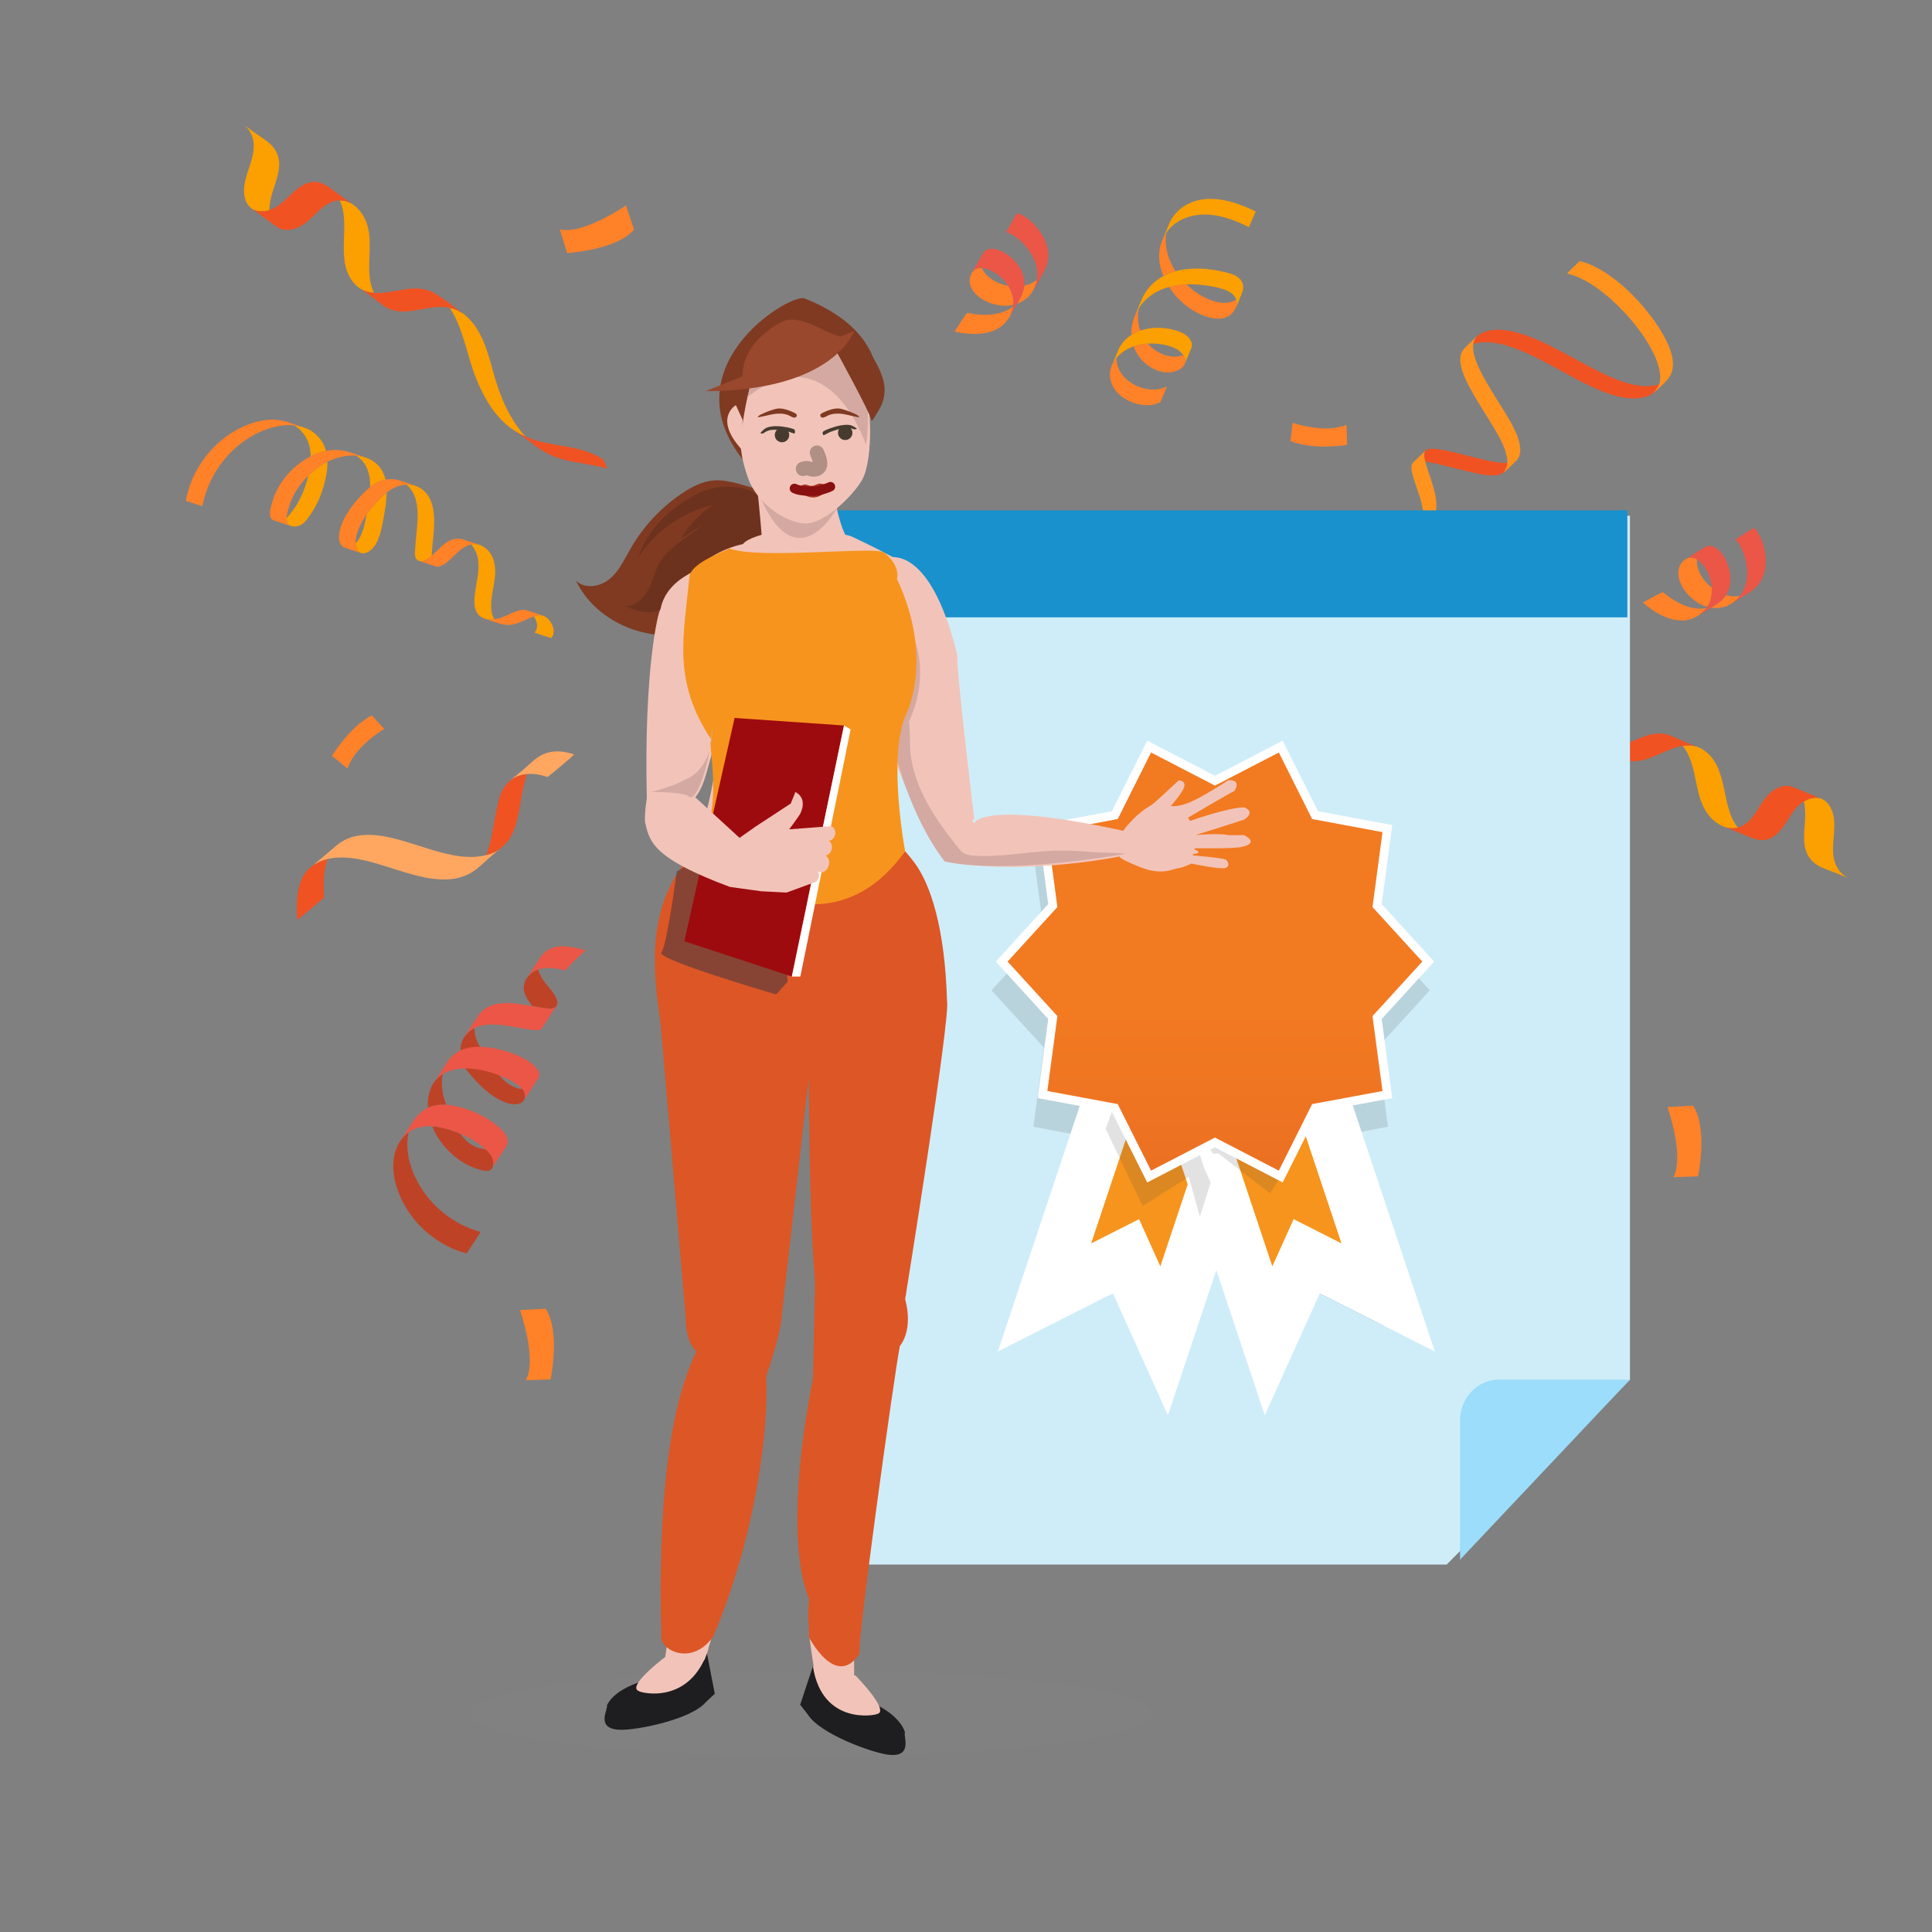 <svg width="175" height="175" viewBox="0 0 175 175" fill="none" xmlns="http://www.w3.org/2000/svg">
<rect x="0" y="0" width="175" height="175" fill="#808080" stroke="none"/>
<path d="M56.7 18.604C56.7 18.604 52.821 21.28 50.71 20.778L51.366 22.92C51.366 22.92 55.809 22.671 57.434 20.802L56.702 18.602L56.7 18.604Z" fill="#FF8128"/>
<path d="M30.07 68.472C30.07 68.472 31.647 65.847 33.675 64.802L34.804 66.031C34.804 66.031 32.141 67.569 31.486 69.62L30.072 68.474L30.07 68.472Z" fill="#FF8128"/>
<path d="M47.103 118.667C47.103 118.667 48.671 123.112 47.633 125.018L49.873 124.946C49.873 124.946 50.795 120.594 49.418 118.538L47.103 118.669V118.667Z" fill="#FF8128"/>
<path d="M122.021 40.299C122.021 40.299 119.002 40.808 116.888 39.949L117.088 38.294C117.088 38.294 119.989 39.316 121.972 38.479L122.021 40.299Z" fill="#FF8128"/>
<path d="M92.957 67.265C92.957 67.265 92.398 67.728 92.01 67.632L92.215 68.017C92.215 68.017 92.976 67.989 93.177 67.66L92.955 67.265H92.957Z" fill="#009BF1"/>
<path d="M115.38 64.498C115.38 64.498 114.977 63.438 115.324 62.967L114.424 62.722C114.424 62.722 114.134 63.228 114.48 64.253L115.38 64.498Z" fill="#00B5AF"/>
<path d="M99.7 72.648C99.7 72.648 99.311 72.499 99.106 71.601L99.617 71.453C99.617 71.453 99.628 71.972 100.235 72.469L99.7 72.646V72.648Z" fill="#009BF1"/>
<path d="M100.254 63.784C100.254 63.784 99.381 64.65 98.383 64.755L97.927 64.027C97.927 64.027 99.246 63.819 99.661 63.042L100.254 63.782V63.784Z" fill="#992182"/>
<path d="M104.046 76.573L105.224 77.073C105.224 77.073 106.071 78.269 105.102 80.183L103.978 79.79C103.978 79.79 105.072 77.6 104.048 76.573H104.046Z" fill="#F04163"/>
<path d="M109.379 65.518C109.379 65.518 108.836 66.001 108.448 65.912L108.661 66.293C108.661 66.293 109.416 66.245 109.608 65.909L109.379 65.516V65.518Z" fill="#FCC900"/>
<path d="M115.141 78.823L115.434 79.238C115.434 79.238 115.497 79.83 114.842 80.311L114.546 79.945C114.546 79.945 115.288 79.392 115.14 78.823H115.141Z" fill="#00B5AF"/>
<path d="M102.578 59.404C102.578 59.404 102.99 59.16 103.39 59.197L103.516 59.491C103.516 59.491 102.979 59.467 102.757 59.714L102.577 59.406L102.578 59.404Z" fill="#992182"/>
<path d="M95.891 78.213C95.891 78.213 96.429 79.243 96.166 79.777L97.057 79.9C97.057 79.9 97.26 79.338 96.782 78.335L95.89 78.213H95.891Z" fill="#53237D"/>
<path d="M111.516 84.184C111.516 84.184 113.677 84.98 114.258 85.918L114.681 85.117C114.681 85.117 113.061 83.48 111.929 83.338L111.516 84.184Z" fill="#53237D"/>
<path d="M88.902 64.783C88.902 64.783 88.053 65.193 87.402 64.85L87.626 65.748C87.626 65.748 88.284 66.033 89.126 65.681L88.902 64.783Z" fill="#F04163"/>
<path d="M103.182 66.353C103.182 66.353 104.276 66.372 104.74 67.567L105.321 66.841C105.321 66.841 104.761 65.611 103.677 65.502L103.184 66.353H103.182Z" fill="#00B5AF"/>
<path d="M96.665 86.219L95.918 86.907C95.918 86.907 94.436 86.957 92.413 85.15L93.03 84.448C93.03 84.448 95.346 86.501 96.665 86.219Z" fill="#009BF1"/>
<path d="M80.264 75.521L79.534 75.714C79.534 75.714 78.928 75.007 78.962 74.487L79.592 74.191C79.592 74.191 79.956 75.124 80.264 75.521Z" fill="#F16301"/>
<path d="M93.597 58.203C93.597 58.203 94.509 60.42 93.818 61.441L95.706 61.899C95.706 61.899 96.277 60.809 95.484 58.662L93.596 58.202L93.597 58.203Z" fill="#F16301"/>
<path d="M88.361 61.854C88.361 61.854 88.778 61.617 89.18 61.661L89.303 61.955C89.303 61.955 88.764 61.922 88.536 62.163L88.361 61.854Z" fill="#F04163"/>
<path d="M116.379 74.237C116.379 74.237 117.13 74.062 117.492 74.289L117.427 73.89C117.427 73.89 116.634 73.626 116.302 73.824L116.379 74.237Z" fill="#53237D"/>
<path d="M87.444 72.264C87.444 72.264 87.831 73.015 87.742 73.36L88.178 73.416C88.178 73.416 88.143 72.719 87.838 72.319L87.444 72.264Z" fill="#F04163"/>
<path d="M92.162 59.106L92.064 60.216C92.064 60.216 91.097 61.135 88.676 60.557V59.511C88.676 59.511 91.441 60.156 92.162 59.106Z" fill="#53237D"/>
<path d="M111.286 73.353C111.286 73.353 111.937 73.112 112.322 73.276L112.238 72.837C112.238 72.837 111.529 72.727 111.214 72.957L111.286 73.353Z" fill="#009BF1"/>
<path d="M111.673 70.455C111.673 70.455 111.094 70.166 110.943 68.817L111.766 68.695C111.766 68.695 111.687 69.456 112.539 70.296L111.673 70.455Z" fill="#FCC900"/>
<path d="M85.287 83.218L84.294 82.348C84.294 82.348 83.677 80.817 84.765 79.011L85.724 79.749C85.724 79.749 84.494 81.82 85.288 83.218H85.287Z" fill="#FCC900"/>
<path d="M90.468 117.644C90.587 117.33 90.75 117.038 90.951 116.777C90.654 116.55 90.39 116.28 90.176 115.967C90.05 115.783 89.945 115.587 89.861 115.381C89.849 115.428 89.837 115.474 89.828 115.521C89.812 115.607 89.803 115.691 89.798 115.776C89.795 115.834 89.782 115.901 89.802 116.069C89.858 116.608 90.054 117.098 90.376 117.53C90.405 117.568 90.439 117.603 90.468 117.642V117.644Z" fill="#F84D00"/>
<path d="M92.265 122.566C92.032 122.414 91.81 122.244 91.606 122.055C91.135 121.623 90.755 121.096 90.519 120.501C90.459 120.353 90.412 120.2 90.374 120.048C90.37 120.078 90.367 120.108 90.363 120.139C90.358 120.214 90.353 120.288 90.353 120.363C90.353 120.41 90.353 120.458 90.353 120.507C90.359 120.795 90.393 121.21 90.547 121.695C90.741 122.306 91.082 122.846 91.52 123.303C91.744 123.039 91.994 122.79 92.265 122.568V122.566Z" fill="#F84D00"/>
<path d="M95.237 117.378C95.018 117.547 94.752 117.652 94.483 117.698C93.889 117.799 93.245 117.721 92.67 117.579C92.456 117.526 92.246 117.458 92.041 117.378C91.669 117.602 91.345 117.894 91.081 118.235C91.583 118.618 92.176 118.884 92.792 119.037C93.293 119.161 93.823 119.222 94.341 119.187C94.812 119.156 95.408 118.981 95.641 118.522C95.734 118.338 95.708 118.123 95.708 118.123C95.673 117.827 95.478 117.572 95.239 117.378H95.237Z" fill="#F84D00"/>
<path d="M89.863 115.381C89.961 115.022 90.165 114.697 90.435 114.438C90.904 113.986 91.557 113.717 92.236 113.638C92.152 113.321 92.078 113.001 92.015 112.679C91.987 112.534 91.954 112.374 91.929 112.215C91.021 112.36 90.172 112.842 89.815 113.701C89.714 113.946 89.67 114.207 89.672 114.471C89.672 114.637 89.689 114.749 89.702 114.816C89.733 115.194 89.765 115.572 89.796 115.95C89.796 115.804 89.803 115.663 89.831 115.519C89.84 115.472 89.852 115.425 89.864 115.379L89.863 115.381Z" fill="#FB8A00"/>
<path d="M92.253 115.741C91.735 115.979 91.291 116.336 90.953 116.776C90.752 117.038 90.589 117.33 90.47 117.642C90.44 117.721 90.412 117.799 90.39 117.88C90.267 118.295 90.227 118.718 90.237 119.145C90.239 119.229 90.255 119.423 90.265 119.492C90.244 119.339 90.344 120.685 90.362 120.645C90.363 120.64 90.358 120.58 90.356 120.505C90.356 120.458 90.356 120.41 90.356 120.361C90.356 120.286 90.362 120.213 90.367 120.137C90.369 120.108 90.374 120.078 90.377 120.046C90.391 119.91 90.409 119.772 90.439 119.637C90.547 119.119 90.771 118.641 91.084 118.235C91.347 117.894 91.672 117.602 92.045 117.378C92.336 117.203 92.656 117.068 92.999 116.984C93.578 116.844 94.229 116.849 94.775 117.092C94.931 117.162 95.095 117.259 95.242 117.378C95.482 117.572 95.676 117.827 95.711 118.123C95.676 117.717 95.641 117.311 95.606 116.905C95.601 116.84 95.592 116.786 95.589 116.776C95.589 116.699 95.582 116.611 95.568 116.557C95.472 116.21 95.176 115.934 94.877 115.754C94.101 115.285 93.064 115.376 92.259 115.743L92.253 115.741Z" fill="#FB8A00"/>
<path d="M106.621 32.3C106.801 32.281 106.997 32.237 107.182 32.165C107.205 32.2 107.231 32.231 107.252 32.268C107.308 32.368 107.349 32.477 107.364 32.59C107.371 32.641 107.373 32.69 107.37 32.741C107.364 32.811 107.3 33.008 107.242 33.096C107.032 33.413 106.645 33.593 106.286 33.679C105.355 33.898 104.342 33.469 103.653 32.837C103.21 32.429 102.879 31.927 102.683 31.374C103.096 31.229 103.534 31.15 103.973 31.124C104.209 31.395 104.486 31.635 104.802 31.829C105.338 32.158 105.994 32.364 106.622 32.3H106.621ZM100.872 32.785C100.854 32.812 100.839 32.84 100.823 32.868C100.807 32.898 100.73 33.014 100.644 33.271C100.557 33.535 100.517 33.812 100.538 34.092C100.669 35.735 102.534 36.767 104.034 36.699C104.405 36.682 104.767 36.596 105.098 36.43C105.123 36.417 105.193 36.22 105.191 36.223C105.263 36.057 105.334 35.889 105.404 35.721C105.474 35.553 105.544 35.385 105.614 35.217C105.628 35.18 105.669 35.021 105.697 35.007C104.258 35.73 102.158 34.977 101.399 33.554C101.213 33.206 101.113 32.812 101.131 32.42C101.091 32.468 101.052 32.517 101.015 32.568C100.963 32.638 100.916 32.711 100.87 32.785H100.872ZM102.734 28.761C102.583 29.186 102.485 29.624 102.475 30.081C102.473 30.17 102.475 30.258 102.48 30.347C102.734 30.182 103.005 30.051 103.289 29.951C103.107 29.44 103.035 28.887 103.096 28.332C103.112 28.187 103.138 28.044 103.168 27.902C103.061 28.07 102.963 28.243 102.876 28.424C102.844 28.488 102.765 28.677 102.736 28.761H102.734ZM105.389 21.515C105.362 21.567 105.277 21.719 105.177 22.026C104.914 22.834 104.951 23.707 105.201 24.519C105.252 24.684 105.313 24.846 105.378 25.008C105.681 24.845 105.999 24.71 106.332 24.61C106.381 24.596 106.43 24.584 106.479 24.57C105.863 23.618 105.508 22.523 105.607 21.418C105.618 21.297 105.637 21.18 105.66 21.061C105.6 21.145 105.544 21.231 105.494 21.32C105.457 21.383 105.422 21.446 105.39 21.513L105.389 21.515ZM111.977 27.738C111.984 27.704 111.993 27.673 112 27.641C112.033 27.459 112.021 27.295 111.976 27.146C111.696 27.337 111.351 27.419 111.013 27.431C110.367 27.454 109.715 27.242 109.139 26.957C108.54 26.661 107.965 26.248 107.457 25.755C106.927 25.776 106.4 25.849 105.891 25.989C106.549 27.02 107.508 27.881 108.582 28.401C109.431 28.812 110.654 29.148 111.465 28.508C111.64 28.369 111.767 28.184 111.881 27.993C111.92 27.93 111.97 27.778 111.979 27.738H111.977Z" fill="#FF8128"/>
<path d="M106.871 30.058C107.335 30.244 107.876 30.613 107.959 31.148C107.993 31.364 107.897 31.57 107.897 31.57C107.729 31.966 107.562 32.363 107.394 32.758C107.368 32.823 107.342 32.872 107.335 32.883C107.321 32.907 107.365 32.792 107.368 32.741C107.372 32.69 107.37 32.641 107.363 32.59C107.349 32.477 107.307 32.368 107.251 32.268C107.232 32.232 107.204 32.2 107.181 32.165C107.016 31.924 106.783 31.731 106.526 31.596C105.964 31.302 105.293 31.171 104.666 31.126C104.435 31.108 104.201 31.11 103.968 31.124C103.529 31.148 103.091 31.227 102.678 31.374C102.305 31.505 101.952 31.691 101.635 31.934C101.45 32.078 101.278 32.24 101.128 32.421C101.087 32.468 101.049 32.517 101.012 32.568C100.96 32.638 100.912 32.711 100.867 32.785C100.849 32.813 100.834 32.841 100.818 32.869C100.802 32.898 100.786 32.93 100.771 32.96C100.926 32.587 101.084 32.214 101.24 31.841C101.252 31.805 101.269 31.763 101.294 31.708C101.525 31.187 101.88 30.758 102.346 30.429C102.388 30.399 102.433 30.375 102.477 30.347C102.731 30.182 103.002 30.051 103.285 29.951C103.914 29.731 104.598 29.656 105.265 29.705C105.807 29.743 106.36 29.855 106.869 30.058H106.871ZM109.293 24.367C108.352 24.281 107.389 24.322 106.479 24.57C106.43 24.584 106.381 24.595 106.332 24.61C106 24.71 105.681 24.845 105.378 25.008C104.79 25.324 104.272 25.757 103.879 26.306C103.613 26.677 103.452 27.025 103.347 27.298C103.343 27.251 102.804 28.571 102.874 28.425C102.962 28.245 103.06 28.072 103.166 27.904C103.257 27.762 103.354 27.626 103.462 27.496C103.893 26.975 104.446 26.569 105.06 26.289C105.328 26.166 105.606 26.068 105.889 25.991C106.397 25.851 106.924 25.778 107.456 25.757C107.953 25.737 108.453 25.762 108.943 25.818C109.589 25.893 110.25 26.01 110.872 26.217C111.355 26.378 111.832 26.682 111.976 27.148C112.021 27.297 112.034 27.461 112 27.643C111.993 27.676 111.985 27.708 111.978 27.739C111.969 27.78 111.929 27.881 111.923 27.902C112.121 27.493 112.343 26.955 112.499 26.528C112.49 26.539 112.475 26.577 112.457 26.607C112.452 26.616 112.448 26.623 112.443 26.632C112.49 26.549 112.529 26.467 112.555 26.376C112.578 26.296 112.595 26.213 112.602 26.129C112.616 25.97 112.601 25.806 112.546 25.653C112.49 25.496 112.396 25.356 112.279 25.239C112.258 25.219 112.237 25.2 112.216 25.181C111.815 24.841 111.265 24.719 110.768 24.605C110.282 24.495 109.788 24.414 109.293 24.369V24.367ZM107.067 18.807C106.659 19.103 106.328 19.483 106.078 19.92C105.916 20.204 105.891 20.297 105.828 20.451C105.788 20.549 105.713 20.732 105.58 21.049C105.433 21.401 105.354 21.585 105.317 21.669C105.336 21.627 105.362 21.567 105.389 21.516C105.422 21.452 105.457 21.387 105.492 21.324C105.545 21.235 105.601 21.149 105.658 21.065C105.693 21.016 105.725 20.967 105.762 20.921C106.182 20.37 106.773 19.971 107.419 19.73C108.901 19.175 110.518 19.469 111.962 20.046C112.359 20.206 112.746 20.386 113.129 20.577C113.115 20.57 113.763 19.171 113.726 19.152C111.685 18.139 109.073 17.355 107.065 18.811L107.067 18.807Z" fill="#FC9F00"/>
<path d="M164.866 72.305C164.849 72.298 164.831 72.291 164.814 72.284C164.803 72.28 164.791 72.275 164.78 72.272C164.808 72.282 164.838 72.294 164.866 72.305Z" fill="black"/>
<path d="M164.962 72.338C165.067 72.382 165.26 72.49 165.353 72.566C165.844 72.966 166.065 73.629 166.13 74.258C166.27 75.618 165.725 77.126 166.327 78.414C166.362 78.491 166.404 78.564 166.446 78.636C166.588 78.869 166.768 79.077 166.98 79.251C167.078 79.333 167.185 79.401 167.293 79.471C167.321 79.487 167.349 79.504 167.379 79.52C167.033 79.376 166.684 79.235 166.338 79.091C165.878 78.927 165.2 78.657 165.137 78.627C165.15 78.631 165.164 78.633 165.176 78.636C165.073 78.612 164.971 78.552 164.875 78.507C164.374 78.26 163.951 77.873 163.706 77.368C163.251 76.431 163.442 75.322 163.499 74.319C163.529 73.801 163.534 73.164 163.393 72.597C163.496 72.534 163.604 72.478 163.723 72.429C164.124 72.261 164.562 72.175 164.962 72.34V72.338ZM154.312 67.94C154.196 67.862 154.09 67.802 153.997 67.757C153.773 67.644 153.633 67.617 153.633 67.617C153.556 67.599 153.482 67.575 153.405 67.561C153.08 67.498 152.747 67.506 152.42 67.561C153.556 68.987 153.477 70.95 154.097 72.613C154.41 73.454 154.935 74.225 155.729 74.676C155.885 74.765 156.05 74.842 156.218 74.907C156.296 74.937 156.377 74.963 156.459 74.981C156.541 74.998 156.624 75.005 156.708 75.012C156.809 75.021 156.911 75.026 157.012 75.021C157.147 75.016 157.28 74.995 157.409 74.961C155.838 73.019 156.611 69.484 154.312 67.944V67.94ZM136.884 58.387C136.787 58.355 136.689 58.322 136.591 58.296C136.392 58.24 136.189 58.198 135.986 58.163C136.002 58.173 136.019 58.184 136.035 58.194C137.811 59.393 139.115 61.184 140.147 63.032C141.103 64.743 142.149 66.757 144.024 67.606C144.085 67.634 144.148 67.66 144.209 67.688C144.232 67.69 144.276 67.701 144.347 67.72C144.442 67.746 144.535 67.776 144.631 67.797C144.89 67.853 145.158 67.877 145.424 67.868C144.902 67.4 144.461 66.836 144.069 66.258C143.089 64.82 142.373 63.227 141.311 61.842C140.226 60.428 138.936 59.141 137.249 58.51C136.992 58.413 136.92 58.399 136.884 58.387Z" fill="#FC9F00"/>
<path d="M134.901 57.549C134.948 57.572 134.995 57.596 135.042 57.622C135.692 57.89 136.343 58.156 136.992 58.422C136.859 58.378 136.726 58.333 136.589 58.294C136.39 58.238 136.187 58.196 135.984 58.161C135.7 58.112 135.415 58.077 135.128 58.06C134.204 58.004 133.28 58.095 132.36 58.154C131.409 58.215 130.449 58.238 129.514 58.051C129.222 57.992 128.94 57.909 128.66 57.815C128.466 57.582 128.28 57.344 128.1 57.102C128.223 57.109 128.345 57.118 128.469 57.12C129.339 57.125 130.209 57.029 131.079 56.983C131.854 56.943 132.633 56.949 133.396 57.087C133.844 57.167 134.276 57.302 134.701 57.465C134.769 57.493 134.838 57.517 134.904 57.549H134.901ZM162.239 71.228C162.178 71.211 162.117 71.201 162.055 71.192C161.679 71.143 161.292 71.239 160.951 71.407C159.948 71.897 159.534 72.893 158.923 73.757C158.613 74.195 158.242 74.609 157.747 74.839C157.638 74.889 157.525 74.93 157.409 74.96C157.28 74.993 157.145 75.014 157.012 75.019C156.896 75.024 156.781 75.017 156.667 75.001C156.595 74.991 156.177 74.877 156.434 74.979C157.168 75.281 157.903 75.584 158.636 75.889C158.636 75.889 159.264 76.137 159.749 76.094C160.741 76.006 161.369 75.164 161.863 74.385C162.299 73.698 162.703 73.013 163.398 72.595C163.501 72.532 163.609 72.476 163.728 72.427C164.129 72.259 164.553 72.207 164.967 72.338C164.918 72.32 164.868 72.301 164.819 72.284C164.033 71.96 163.249 71.638 162.463 71.314C162.468 71.316 162.474 71.321 162.481 71.323C162.412 71.288 162.33 71.253 162.244 71.23L162.239 71.228ZM150.882 66.504C150.306 66.383 149.714 66.454 149.156 66.628C148.006 66.987 146.948 67.697 145.738 67.846C145.633 67.858 145.528 67.865 145.422 67.868C145.156 67.876 144.888 67.853 144.629 67.797C144.533 67.776 144.44 67.748 144.345 67.72C144.274 67.699 144.23 67.69 144.207 67.688C144.972 68.033 145.756 68.365 146.547 68.651C146.652 68.688 146.755 68.728 146.86 68.763C147.296 68.912 147.756 68.978 148.22 68.943C148.953 68.887 149.65 68.588 150.318 68.297C150.983 68.008 151.653 67.692 152.371 67.564C152.387 67.562 152.402 67.561 152.418 67.557C152.745 67.504 153.08 67.494 153.403 67.557C153.48 67.573 153.556 67.596 153.631 67.613C153.267 67.464 152.903 67.316 152.539 67.167C151.83 66.843 151.279 66.612 151.181 66.584C151.083 66.542 151.016 66.53 150.88 66.5L150.882 66.504Z" fill="#F05222"/>
<path d="M142.1 74.218C141.901 74.139 141.705 74.053 141.509 73.966C141.507 73.972 141.503 73.98 141.502 73.985C141.33 74.506 141.166 75.138 140.775 75.525C140.775 75.525 140.805 75.546 140.807 75.547C141.064 75.737 141.384 75.857 141.71 75.871C141.92 75.882 142.13 75.847 142.321 75.756C142.793 75.53 143.026 75.047 143.19 74.569C142.814 74.49 142.441 74.35 142.1 74.216V74.218Z" fill="#B60B70"/>
<path d="M134.456 73.034C134.435 73.061 134.413 73.089 134.392 73.115C134.602 73.416 135.013 73.624 135.344 73.657C135.354 73.657 135.373 73.665 135.429 73.657C135.568 73.645 135.699 73.614 135.825 73.533C135.988 73.428 136.121 73.279 136.243 73.132C136.502 72.825 136.721 72.483 137.001 72.195C137.032 72.161 137.066 72.13 137.101 72.098C137.101 72.098 137.087 72.079 137.085 72.077C137.08 72.07 137.073 72.063 137.067 72.056C137.055 72.042 137.045 72.028 137.032 72.016C137.022 72.002 137.01 71.99 136.997 71.976C136.985 71.963 136.973 71.95 136.961 71.937C136.948 71.925 136.936 71.913 136.922 71.9C136.91 71.888 136.896 71.878 136.884 71.865C136.87 71.855 136.857 71.843 136.843 71.832C136.829 71.822 136.815 71.811 136.801 71.801C136.787 71.79 136.773 71.781 136.758 71.773C136.744 71.764 136.728 71.755 136.714 71.746C136.7 71.738 136.684 71.731 136.668 71.722C136.653 71.715 136.637 71.708 136.619 71.701C136.604 71.694 136.588 71.689 136.57 71.682C136.553 71.677 136.537 71.671 136.52 71.666C136.502 71.661 136.485 71.657 136.467 71.654C136.45 71.65 136.43 71.647 136.413 71.643C136.397 71.641 136.381 71.64 136.366 71.638C136.353 71.638 136.339 71.636 136.327 71.635C136.31 71.635 136.292 71.635 136.275 71.635C136.254 71.635 136.233 71.635 136.21 71.635C136.21 71.635 136.206 71.635 136.205 71.635C136.121 71.638 136.037 71.656 135.956 71.678C135.659 71.759 135.393 71.932 135.176 72.149C134.904 72.417 134.693 72.735 134.456 73.029V73.034Z" fill="#B60B70"/>
<path d="M140.067 75.873C140.056 75.873 140.048 75.873 140.041 75.873C140.039 75.873 140.035 75.873 140.034 75.873C140.044 75.873 140.056 75.873 140.067 75.871V75.873Z" fill="#BB0059"/>
<path d="M141.67 75.871C141.67 75.871 141.665 75.871 141.661 75.871C141.654 75.871 141.647 75.871 141.637 75.871C141.647 75.871 141.659 75.871 141.67 75.873V75.871Z" fill="#BB0059"/>
<path d="M138.056 71.638C138.285 71.641 138.497 71.673 138.69 71.808C139.087 72.086 139.285 72.579 139.454 73.015C139.776 73.845 140.049 74.963 140.777 75.525C141.017 75.708 141.306 75.834 141.661 75.868C141.654 75.868 141.647 75.868 141.637 75.868C141.642 75.868 141.649 75.868 141.656 75.868C141.581 75.868 140.557 75.873 140.042 75.875C140.042 75.875 139.922 75.885 139.869 75.88C139.507 75.861 139.16 75.728 138.879 75.505C138.24 75.001 137.99 74.177 137.732 73.439C137.592 73.034 137.442 72.63 137.214 72.266C137.178 72.208 137.139 72.152 137.099 72.098C136.913 71.857 136.675 71.673 136.352 71.641C136.362 71.641 137.479 71.64 138.018 71.638C138.021 71.638 138.023 71.638 138.026 71.638C138.033 71.638 138.04 71.638 138.049 71.638H138.051C138.051 71.638 138.061 71.638 138.067 71.638C138.063 71.638 138.06 71.638 138.056 71.638ZM132.685 72.527C132.656 72.527 132.416 72.518 132.411 72.534C132.302 72.891 132.545 73.216 132.824 73.414C132.979 73.524 133.163 73.605 133.35 73.649C133.434 73.668 133.569 73.67 133.641 73.666C133.898 73.664 134.84 73.661 135.314 73.659H135.347C135.347 73.659 135.337 73.659 135.342 73.659C135.335 73.659 135.328 73.659 135.319 73.657C134.994 73.617 134.595 73.411 134.39 73.117C134.271 72.945 134.218 72.746 134.283 72.53C134.283 72.53 133.965 72.525 134.008 72.525C133.788 72.525 133.567 72.525 133.345 72.525C133.125 72.525 132.904 72.525 132.682 72.53L132.685 72.527Z" fill="#F04163"/>
<path d="M140.042 75.875C140.042 75.875 140.037 75.875 140.035 75.875C140.046 75.875 140.058 75.875 140.068 75.873C140.058 75.873 140.049 75.873 140.042 75.873V75.875Z" fill="#F04163"/>
<path d="M134.899 125.004C134.899 125.004 134.885 124.994 134.876 124.99C134.876 124.99 134.874 124.99 134.873 124.989C134.881 124.994 134.89 124.999 134.897 125.004H134.899Z" fill="black"/>
<path d="M138.389 121.581C138.389 121.581 138.39 121.583 138.392 121.585C138.515 121.671 138.474 121.639 138.389 121.581Z" fill="black"/>
<path d="M134.685 124.862C134.685 124.862 134.678 124.855 134.673 124.854C134.636 124.827 134.649 124.838 134.685 124.862Z" fill="black"/>
<path d="M135.916 125.743L135.912 125.739C135.912 125.739 135.9 125.729 135.893 125.724C135.9 125.731 135.909 125.736 135.916 125.743Z" fill="black"/>
<path d="M135.462 123.125C135.765 122.402 136.341 121.709 137.09 121.433C137.149 121.41 137.209 121.394 137.27 121.378C137.342 121.114 137.317 120.848 137.083 120.642C137.065 120.626 137.046 120.612 137.027 120.596C137.004 120.582 136.981 120.566 136.959 120.552C136.887 120.509 136.812 120.47 136.733 120.44C136.581 120.383 136.418 120.356 136.253 120.36C135.91 120.369 135.581 120.505 135.3 120.691C134.645 121.125 134.164 121.844 133.968 122.593C133.907 122.831 133.879 123.072 133.887 123.31C134.108 123.358 134.335 123.373 134.57 123.351C134.874 123.321 135.175 123.24 135.461 123.121L135.462 123.125Z" fill="#542578"/>
<path d="M134.187 123.776C134.187 123.776 134.173 123.763 134.164 123.756C134.171 123.763 134.18 123.769 134.187 123.776Z" fill="black"/>
<path d="M138.805 125.54C138.625 125.403 138.446 125.263 138.271 125.123C138.187 125.057 138.101 124.99 138.019 124.922C137.459 125.199 136.84 125.377 136.215 125.368C135.975 125.365 135.741 125.33 135.515 125.265C135.293 125.202 135.079 125.109 134.88 124.989C134.871 124.983 134.864 124.978 134.855 124.975C134.825 124.955 134.794 124.934 134.764 124.915C134.734 124.896 134.706 124.877 134.687 124.863C134.883 125.02 135.093 125.164 135.296 125.311C135.595 125.528 135.889 125.757 136.204 125.949C136.437 126.093 136.689 126.2 136.955 126.263C137.473 126.385 138.016 126.347 138.525 126.208C138.794 126.135 139.057 126.035 139.309 125.916C139.141 125.792 138.973 125.668 138.807 125.542L138.805 125.54Z" fill="#8654D8"/>
<path d="M137.081 120.64C137.088 120.645 137.095 120.652 137.102 120.657C137.095 120.65 137.088 120.645 137.08 120.638L137.081 120.64Z" fill="black"/>
<path d="M134.398 123.933C134.348 123.9 134.292 123.856 134.241 123.823C134.248 123.841 134.108 123.736 133.919 123.603C133.994 124.031 134.202 124.45 134.558 124.758C134.596 124.791 134.635 124.822 134.675 124.854C134.692 124.866 134.722 124.885 134.764 124.915C134.794 124.934 134.825 124.955 134.855 124.975C134.862 124.98 134.871 124.985 134.88 124.989C135.079 125.109 135.293 125.2 135.515 125.265C135.336 124.968 135.247 124.633 135.235 124.289C135.072 124.254 134.913 124.201 134.759 124.131C134.635 124.075 134.514 124.009 134.4 123.933H134.398Z" fill="#542578"/>
<path d="M133.769 123.286C133.417 122.703 133.38 121.978 133.504 121.296C133.571 120.934 133.676 120.577 133.807 120.23C133.662 120.148 133.518 120.06 133.382 119.966C133.063 119.747 132.761 119.507 132.475 119.247C132.157 120.059 131.949 120.983 132.199 121.823C132.264 122.043 132.365 122.253 132.5 122.44C132.652 122.65 132.845 122.813 133.049 122.969C133.065 122.976 133.098 122.995 133.158 123.03C133.149 123.025 133.14 123.02 133.133 123.014C133.336 123.137 133.548 123.228 133.769 123.286Z" fill="#542578"/>
<path d="M138.275 121.506C138.275 121.506 138.289 121.515 138.296 121.52C138.296 121.52 138.298 121.52 138.299 121.522C138.291 121.516 138.282 121.511 138.275 121.506Z" fill="black"/>
<path d="M137.083 120.642C137.316 120.848 137.342 121.114 137.27 121.378C137.185 121.69 136.962 121.998 136.772 122.204C136.418 122.589 135.961 122.917 135.463 123.125C135.176 123.244 134.875 123.324 134.572 123.354C134.337 123.377 134.11 123.361 133.889 123.314C133.849 123.305 133.809 123.296 133.769 123.284C133.548 123.225 133.336 123.134 133.133 123.013C133.142 123.018 133.151 123.023 133.158 123.029C133.098 122.992 133.065 122.973 133.049 122.967C133.083 122.994 133.116 123.018 133.151 123.043C133.405 123.23 133.658 123.421 133.917 123.606C133.917 123.611 134.346 123.902 134.397 123.933C134.512 124.007 134.631 124.073 134.756 124.131C134.908 124.201 135.067 124.254 135.232 124.289C135.309 124.304 135.387 124.318 135.468 124.325C136.413 124.409 137.379 123.916 138.025 123.263C138.289 122.995 138.541 122.666 138.621 122.295C138.651 122.155 138.655 122.008 138.606 121.874C138.564 121.755 138.483 121.664 138.392 121.585C138.387 121.581 138.38 121.576 138.373 121.571C138.264 121.496 138.056 121.347 137.692 121.083C137.346 120.832 137.141 120.682 137.027 120.598C137.045 120.612 137.064 120.628 137.083 120.643V120.642Z" fill="#8654D8"/>
<path d="M82.644 108.327C82.644 108.327 79.956 112.714 78.306 113.169L79.011 114.985C79.011 114.985 82.36 112.738 83.414 110.164L82.646 108.325L82.644 108.327Z" fill="#009BF1"/>
<path d="M137.361 41.697C137.066 42.021 136.733 42.317 136.415 42.618C136.385 42.646 136.357 42.67 136.327 42.695C136.275 42.74 136.224 42.782 136.166 42.817C135.989 42.94 135.788 43.022 135.524 43.048C134.827 43.122 134.01 42.943 133.237 42.767C132.456 42.59 131.669 42.378 130.886 42.185C130.288 42.038 129.681 41.892 129.098 41.818C129.021 41.529 128.961 41.225 129.028 40.989C129.042 40.938 129.066 40.896 129.093 40.852C129.098 40.842 129.103 40.833 129.105 40.824C129.149 40.789 129.194 40.754 129.248 40.731C129.408 40.658 129.614 40.649 129.815 40.656C130.419 40.673 131.077 40.829 131.714 40.98C132.486 41.162 133.261 41.372 134.033 41.556C134.806 41.741 135.599 41.923 136.325 41.935C136.395 41.935 136.465 41.935 136.535 41.932C136.81 41.919 137.073 41.87 137.274 41.741C137.314 41.717 137.342 41.703 137.36 41.696L137.361 41.697Z" fill="#F05222"/>
<path d="M129.483 47.308L128.986 47.791C128.721 48.059 128.555 48.225 128.483 48.295C128.469 48.307 128.454 48.319 128.441 48.331C128.412 48.356 128.382 48.38 128.35 48.405C127.941 48.724 127.458 48.913 126.852 48.977C125.519 49.123 123.814 48.773 122.868 49.567C122.806 49.618 122.908 49.514 122.918 49.504C123.03 49.39 123.146 49.278 123.26 49.164C123.496 48.934 123.725 48.692 123.981 48.478C124.42 48.109 125.02 47.969 125.678 47.925C126.376 47.88 127.115 47.925 127.808 47.871C128.144 47.847 128.471 47.798 128.769 47.7C128.79 47.693 128.811 47.686 128.83 47.679C128.965 47.632 129.094 47.572 129.213 47.504C129.267 47.472 129.318 47.439 129.367 47.402C129.388 47.388 129.409 47.373 129.428 47.357C129.446 47.341 129.463 47.327 129.481 47.311L129.483 47.308Z" fill="#F05222"/>
<path d="M151.004 34.424C150.677 34.792 150.297 35.117 149.937 35.45H149.935C149.87 35.509 149.8 35.565 149.728 35.618C149.487 35.791 149.207 35.917 148.887 35.994C147.95 36.213 146.851 36.055 145.726 35.663C143.267 34.807 140.873 33.171 138.439 32.056C137.275 31.524 136.078 31.094 134.964 31.014C134.419 30.973 133.908 31.02 133.448 31.157C133.464 31.054 133.49 30.956 133.527 30.86C133.557 30.786 133.593 30.716 133.635 30.651C133.658 30.616 133.683 30.587 133.709 30.553C133.742 30.511 133.754 30.487 133.753 30.48C133.872 30.38 133.996 30.287 134.134 30.214C135.865 29.295 138.528 30.354 140.789 31.512C142.016 32.142 143.231 32.839 144.457 33.465C145.595 34.044 146.769 34.582 147.908 34.832C148.757 35.019 149.615 35.035 150.297 34.8C150.441 34.752 150.577 34.692 150.703 34.618C150.785 34.571 150.861 34.519 150.934 34.461C151.002 34.407 151.02 34.398 151.006 34.422L151.004 34.424Z" fill="#F05222"/>
<path d="M151.337 33.922C151.851 32.823 151.279 31.467 150.717 30.439C150.38 29.822 149.988 29.235 149.564 28.674C148.211 26.882 146.339 25.058 144.351 24.103C143.929 23.9 143.504 23.744 143.089 23.657C143.059 23.651 142.921 23.805 142.914 23.814C142.774 23.945 142.636 24.076 142.501 24.209C142.365 24.343 142.228 24.476 142.095 24.61C142.069 24.637 141.966 24.789 141.931 24.782C143.815 25.181 145.788 26.838 147.231 28.399C148.043 29.277 148.775 30.23 149.354 31.216C149.858 32.074 150.262 32.991 150.359 33.836C150.399 34.191 150.404 34.58 150.248 34.911C150.117 35.189 149.729 35.62 149.729 35.62C149.8 35.569 149.869 35.513 149.937 35.452C150.297 35.121 150.677 34.794 151.004 34.426C151.146 34.267 151.256 34.097 151.337 33.922Z" fill="#FF931E"/>
<path d="M137.627 41.286C137.666 41.169 137.69 41.041 137.699 40.904C137.729 40.472 137.617 39.961 137.438 39.49C137.064 38.514 136.427 37.534 135.841 36.589C135.186 35.537 134.505 34.48 133.996 33.399C133.641 32.648 133.345 31.817 133.452 31.157C133.468 31.054 133.494 30.956 133.531 30.86C133.56 30.786 133.597 30.716 133.639 30.651C133.662 30.616 133.686 30.587 133.713 30.553C133.746 30.511 133.758 30.487 133.756 30.48C133.567 30.642 133.398 30.83 133.221 31.001C133.053 31.164 132.866 31.32 132.701 31.495C132.6 31.603 132.507 31.721 132.435 31.85C132.272 32.142 132.237 32.515 132.295 32.914C132.428 33.854 132.983 34.881 133.527 35.821C134.138 36.878 134.827 37.914 135.443 38.969C135.863 39.687 136.285 40.441 136.462 41.261C136.518 41.524 136.572 41.834 136.516 42.1C136.46 42.362 136.324 42.604 136.168 42.817C136.224 42.781 136.276 42.739 136.329 42.695C136.359 42.67 136.388 42.646 136.416 42.618C136.735 42.317 137.067 42.021 137.363 41.697C137.386 41.671 137.41 41.645 137.435 41.618C137.519 41.522 137.585 41.414 137.629 41.286H137.627Z" fill="#FF931E"/>
<path d="M129.838 46.889C129.929 46.734 129.997 46.56 130.041 46.373C130.248 45.493 129.938 44.394 129.597 43.358C129.441 42.892 129.269 42.425 129.14 41.962C129.128 41.914 129.114 41.865 129.101 41.818C129.024 41.529 128.965 41.225 129.031 40.989C129.045 40.938 129.07 40.896 129.096 40.852C129.101 40.842 129.107 40.833 129.108 40.824C129.056 40.87 129.005 40.92 128.956 40.968C128.718 41.191 128.485 41.419 128.253 41.648C128.172 41.727 128.083 41.804 128.008 41.89C127.988 41.913 127.969 41.934 127.95 41.958C127.805 42.152 127.836 42.457 127.896 42.745C128.088 43.664 128.522 44.62 128.755 45.547C128.886 46.069 128.946 46.587 128.944 47.065C128.944 47.481 128.646 47.987 128.597 48.059C128.561 48.113 128.403 48.365 128.351 48.405C128.382 48.382 128.412 48.358 128.442 48.331C128.456 48.319 128.47 48.309 128.484 48.295C128.555 48.225 128.723 48.059 128.986 47.791L129.483 47.308C129.581 47.231 129.707 47.087 129.78 46.979C129.8 46.949 129.821 46.919 129.838 46.888V46.889Z" fill="#FF931E"/>
<path d="M43.325 78.531C43.325 78.531 43.33 78.524 43.334 78.522C43.344 78.512 43.355 78.501 43.365 78.491C43.351 78.505 43.339 78.519 43.325 78.533V78.531Z" fill="url(#paint0_linear_22_1675)"/>
<path d="M45.185 76.963C45.196 76.956 45.206 76.949 45.217 76.941C45.222 76.937 45.227 76.934 45.232 76.93C45.217 76.941 45.201 76.951 45.185 76.962V76.963Z" fill="url(#paint1_linear_22_1675)"/>
<path d="M46.443 70.539C46.431 70.548 46.419 70.555 46.407 70.564C46.403 70.565 46.4 70.567 46.396 70.571C46.412 70.56 46.428 70.55 46.443 70.539Z" fill="url(#paint2_linear_22_1675)"/>
<path d="M46.379 70.583C46.388 70.576 46.398 70.569 46.407 70.564C46.795 70.311 47.24 70.166 47.718 70.119C48.307 70.061 48.946 70.154 49.59 70.383C49.65 70.345 49.707 70.301 49.762 70.254C49.826 70.201 49.891 70.149 49.954 70.098C50.245 69.864 50.532 69.624 50.819 69.384C51.104 69.144 51.391 68.903 51.671 68.658C51.666 68.658 51.993 68.334 52.021 68.344C51.02 67.986 50.021 67.954 49.205 68.322C48.521 68.632 47.966 69.228 47.397 69.722C46.797 70.207 46.419 70.513 46.265 70.646C46.26 70.651 46.253 70.656 46.246 70.662C46.241 70.667 46.234 70.672 46.23 70.675C46.214 70.689 46.199 70.705 46.185 70.719C46.19 70.719 46.244 70.681 46.347 70.604C46.358 70.597 46.368 70.59 46.379 70.581V70.583Z" fill="#FFA761"/>
<path d="M29.355 81.281C29.358 81.34 28.987 81.611 29.008 81.592C28.725 81.837 28.438 82.079 28.153 82.318C27.866 82.558 27.579 82.798 27.288 83.034C27.223 83.087 27.16 83.137 27.096 83.19C27.041 83.237 26.984 83.281 26.922 83.319C26.814 81.638 26.903 79.944 27.783 78.9C27.88 78.787 27.983 78.683 28.09 78.584C28.137 78.54 28.378 78.367 28.426 78.335C28.585 78.232 28.753 78.141 28.926 78.064C29.169 77.954 29.423 77.871 29.684 77.808C29.311 78.792 29.276 80.029 29.357 81.279L29.355 81.281Z" fill="#F05222"/>
<path d="M30.347 76.718C30.347 76.718 30.34 76.727 30.336 76.731C30.336 76.731 30.336 76.731 30.331 76.734C30.336 76.729 30.342 76.724 30.345 76.718H30.347Z" fill="#FFA761"/>
<path d="M42.434 79.186C42.728 79.037 42.998 78.848 43.257 78.64C43.6 78.365 43.922 78.059 44.24 77.774C44.569 77.48 45.192 76.97 45.268 76.906C45.25 76.918 45.233 76.928 45.217 76.941C45.222 76.937 45.227 76.934 45.233 76.93C45.217 76.941 45.201 76.951 45.185 76.962C45.196 76.955 45.205 76.946 45.217 76.939C45.08 77.028 44.94 77.107 44.795 77.178C44.545 77.297 44.282 77.388 44.011 77.459C43.075 77.698 42.03 77.656 40.97 77.45C39.666 77.198 38.346 76.725 37.032 76.323C35.739 75.929 34.433 75.59 33.207 75.621C32.594 75.637 32.006 75.749 31.471 75.973C30.746 76.274 30.193 76.841 29.591 77.341C29.162 77.698 28.734 78.053 28.307 78.414C28.314 78.409 28.321 78.405 28.329 78.398C28.356 78.379 28.382 78.36 28.41 78.341C28.413 78.341 28.417 78.335 28.42 78.335C28.581 78.234 28.748 78.143 28.921 78.064C29.164 77.956 29.418 77.871 29.679 77.808C30.767 77.549 31.992 77.681 33.226 77.982C34.769 78.36 36.329 78.969 37.874 79.345C39.498 79.742 41.118 79.846 42.429 79.182L42.434 79.186Z" fill="#FFA761"/>
<path d="M45.278 76.9C45.259 76.914 45.238 76.928 45.218 76.942C45.084 77.031 44.942 77.112 44.797 77.182C44.546 77.303 44.284 77.394 44.013 77.464C44.429 76.526 44.602 75.379 44.798 74.277C44.875 73.841 44.958 73.407 45.057 72.986C45.161 72.543 45.269 72.095 45.448 71.708C45.631 71.305 45.89 70.998 46.186 70.723C46.188 70.725 46.242 70.688 46.349 70.607C46.359 70.6 46.37 70.591 46.38 70.585C46.389 70.578 46.4 70.572 46.408 70.565C46.797 70.313 47.241 70.168 47.717 70.121C47.588 70.504 47.493 70.917 47.404 71.335C47.229 72.165 47.108 73.029 46.932 73.857C46.765 74.634 46.541 75.381 46.156 75.981C45.887 76.401 45.297 76.886 45.276 76.9H45.278Z" fill="#F05222"/>
<path d="M46.267 70.646C46.239 70.67 46.212 70.695 46.186 70.721C46.184 70.721 46.211 70.695 46.267 70.646Z" fill="url(#paint3_linear_22_1675)"/>
<path d="M116.655 113.633C116.655 113.633 116.666 113.629 116.669 113.627C116.669 113.627 116.673 113.627 116.675 113.626C116.669 113.627 116.662 113.631 116.655 113.633Z" fill="url(#paint4_linear_22_1675)"/>
<path d="M118.57 113.811C118.558 113.815 118.545 113.818 118.533 113.822C118.535 113.822 118.547 113.818 118.57 113.811Z" fill="url(#paint5_linear_22_1675)"/>
<path d="M115.849 113.894C115.849 113.894 115.852 113.894 115.856 113.894C115.859 113.894 115.864 113.892 115.868 113.89C115.861 113.89 115.856 113.894 115.849 113.895V113.894Z" fill="url(#paint6_linear_22_1675)"/>
<path d="M116.696 113.619C116.696 113.619 116.708 113.615 116.713 113.612C116.724 113.608 116.718 113.61 116.701 113.617C116.412 113.717 116.12 113.811 115.826 113.899C115.824 113.899 115.772 113.914 115.8 113.907C115.807 113.906 115.812 113.904 115.819 113.902C115.831 113.899 115.842 113.895 115.854 113.893C116.008 113.855 116.167 113.829 116.325 113.816C116.428 113.741 116.543 113.678 116.669 113.629C116.678 113.626 116.687 113.624 116.694 113.62L116.696 113.619Z" fill="url(#paint7_linear_22_1675)"/>
<path d="M116.743 113.584C116.743 113.584 116.687 113.62 116.694 113.617C116.699 113.617 116.748 113.587 116.773 113.573C116.767 113.573 116.762 113.573 116.757 113.575C116.564 113.64 116.333 113.697 116.115 113.755C116.06 113.774 116.006 113.792 115.952 113.809C115.898 113.827 115.847 113.85 115.798 113.874C115.952 113.837 116.169 113.823 116.325 113.811C116.428 113.736 116.617 113.631 116.743 113.58V113.584Z" fill="url(#paint8_linear_22_1675)"/>
<path d="M119.541 113.495C119.541 113.495 119.534 113.496 119.53 113.496C119.525 113.496 119.522 113.5 119.518 113.5C119.511 113.502 119.504 113.503 119.499 113.505C119.501 113.505 119.504 113.505 119.506 113.505C119.499 113.505 119.492 113.509 119.487 113.51C119.492 113.51 119.494 113.509 119.499 113.507C119.34 113.547 119.18 113.563 119.025 113.566C118.68 113.572 118.37 113.556 118.024 113.531C117.647 113.505 117.241 113.521 116.862 113.563C116.842 113.566 116.795 113.573 116.767 113.579C116.757 113.58 116.748 113.582 116.746 113.584C116.746 113.584 116.741 113.584 116.734 113.589C116.729 113.591 116.722 113.594 116.713 113.598C116.711 113.598 116.708 113.6 116.704 113.601C116.673 113.615 116.641 113.631 116.608 113.647C116.608 113.647 116.608 113.647 116.606 113.647C116.604 113.647 116.606 113.647 116.604 113.647C116.604 113.647 116.603 113.649 116.601 113.65C116.599 113.65 116.597 113.652 116.596 113.654C116.594 113.654 116.592 113.656 116.589 113.656C116.583 113.659 116.578 113.663 116.571 113.666C116.571 113.666 116.568 113.666 116.566 113.668C116.557 113.673 116.547 113.678 116.538 113.684C116.526 113.691 116.513 113.698 116.501 113.703C116.492 113.708 116.482 113.713 116.473 113.719C116.456 113.729 116.438 113.74 116.419 113.75C116.414 113.754 116.41 113.755 116.405 113.759H116.403C116.403 113.759 116.4 113.761 116.398 113.762C116.387 113.769 116.375 113.776 116.365 113.783C116.363 113.783 116.361 113.785 116.359 113.787C116.359 113.787 116.358 113.787 116.356 113.789C116.356 113.789 116.352 113.79 116.351 113.792C116.345 113.796 116.338 113.799 116.333 113.803C116.429 113.796 116.524 113.792 116.618 113.792C116.911 113.796 117.194 113.839 117.479 113.869C117.763 113.899 118.055 113.916 118.346 113.859C118.412 113.846 118.479 113.829 118.543 113.81C118.55 113.808 118.559 113.806 118.566 113.803C118.732 113.754 118.9 113.706 119.065 113.65C119.385 113.551 119.523 113.502 119.6 113.47C119.606 113.468 119.613 113.467 119.618 113.463C119.607 113.467 119.586 113.472 119.55 113.482L119.541 113.495Z" fill="#F05222"/>
<path d="M118.636 113.783C118.636 113.783 118.627 113.787 118.624 113.788C118.622 113.788 118.62 113.788 118.619 113.79C118.626 113.788 118.631 113.785 118.638 113.783H118.636Z" fill="url(#paint9_linear_22_1675)"/>
<path d="M119.506 113.505C119.506 113.505 119.501 113.505 119.499 113.507C119.496 113.507 119.492 113.509 119.487 113.51C119.494 113.509 119.501 113.507 119.506 113.505Z" fill="url(#paint10_linear_22_1675)"/>
<path d="M119.518 113.501C119.518 113.501 119.527 113.498 119.53 113.498C119.592 113.484 119.572 113.491 119.658 113.458C119.789 113.407 119.914 113.342 120.027 113.265C120.197 113.15 120.342 113.008 120.433 112.847C120.517 112.7 120.554 112.542 120.549 112.387C120.54 112.056 120.36 111.75 120.12 111.506C119.872 111.254 119.541 111.048 119.158 110.945C119.114 110.932 119.07 110.922 119.025 110.913C119.009 110.917 118.993 110.922 118.977 110.927C118.941 110.938 118.904 110.95 118.867 110.962C118.741 111.001 118.615 111.043 118.489 111.083C118.363 111.123 118.237 111.163 118.113 111.205C118.085 111.214 118.057 111.225 118.029 111.233C118.004 111.24 117.98 111.249 117.957 111.26C118.47 111.361 118.906 111.652 119.186 112.003C119.45 112.336 119.597 112.782 119.366 113.193C119.285 113.335 119.165 113.463 119.021 113.571C119.179 113.568 119.336 113.552 119.495 113.512C119.502 113.51 119.509 113.508 119.515 113.507L119.518 113.501Z" fill="#FF931E"/>
<path d="M115.558 116.916C115.684 116.877 115.81 116.835 115.934 116.795C116.06 116.755 116.186 116.714 116.31 116.672C116.326 116.667 116.463 116.616 116.466 116.62C116.151 116.266 115.941 115.839 115.841 115.397C115.75 114.987 115.747 114.513 116.023 114.116C116.104 114.002 116.205 113.9 116.324 113.815C116.498 113.689 116.743 113.584 116.743 113.584C115.878 113.776 114.935 114.119 114.758 114.922C114.683 115.267 114.728 115.615 114.83 115.939C114.933 116.272 115.098 116.59 115.323 116.87C115.348 116.902 115.374 116.931 115.4 116.963C115.404 116.966 115.579 116.909 115.558 116.916Z" fill="#FF931E"/>
<path d="M106.262 95.793C106.516 95.932 106.824 96.017 107.144 96.073C107.511 96.138 107.924 96.142 108.374 96.023C108.626 95.956 108.883 95.853 109.13 95.72C109.219 95.673 109.305 95.62 109.391 95.566C109.391 95.566 109.226 95.442 109.249 95.457C109.134 95.372 109.016 95.289 108.899 95.205C108.78 95.121 108.663 95.039 108.544 94.957C108.528 94.946 108.406 94.85 108.393 94.857C107.517 95.422 106.566 95.503 105.866 95.328C105.824 95.317 105.782 95.305 105.742 95.293C105.81 95.403 105.9 95.519 105.998 95.61C106.076 95.678 106.166 95.739 106.262 95.792V95.793Z" fill="#542578"/>
<path d="M105.326 95.123C105.326 95.123 105.317 95.118 105.314 95.116C105.312 95.116 105.308 95.114 105.307 95.112C105.314 95.116 105.319 95.12 105.326 95.123Z" fill="url(#paint11_linear_22_1675)"/>
<path d="M106.061 95.655C106.061 95.655 106.057 95.653 106.055 95.651C106.048 95.646 106.041 95.641 106.031 95.632C106.041 95.639 106.05 95.646 106.061 95.655Z" fill="url(#paint12_linear_22_1675)"/>
<path d="M105.996 95.601C105.996 95.601 105.993 95.597 105.991 95.596C105.987 95.592 105.984 95.588 105.979 95.585C105.984 95.59 105.989 95.594 105.994 95.599L105.996 95.601Z" fill="url(#paint13_linear_22_1675)"/>
<path d="M105.606 93.422C105.721 92.969 105.914 92.5 106.164 92.034C106.376 91.641 106.624 91.243 106.913 90.858C106.424 90.851 105.933 90.851 105.432 90.865C105.021 91.535 104.711 92.216 104.571 92.865C104.422 93.55 104.468 94.206 104.808 94.678C105.089 95.07 105.499 95.508 106.395 95.855C105.478 95.501 105.355 94.407 105.604 93.422H105.606Z" fill="#8654D8"/>
<path d="M54.395 83.45C54.395 83.45 54.399 83.445 54.401 83.443C54.401 83.443 54.402 83.442 54.402 83.44C54.401 83.443 54.397 83.447 54.394 83.45H54.395Z" fill="black"/>
<path d="M54.403 83.44C54.403 83.44 54.403 83.442 54.401 83.444C54.403 83.442 54.406 83.438 54.408 83.435C54.411 83.43 54.417 83.422 54.42 83.417C54.415 83.424 54.41 83.431 54.403 83.44Z" fill="black"/>
<path d="M36.952 104.473C36.864 103.843 36.869 103.191 37.018 102.571C36.768 102.75 36.542 102.967 36.351 103.212C36.343 103.224 36.334 103.236 36.325 103.248C36.255 103.345 36.189 103.434 36.133 103.539C36.073 103.651 36.017 103.766 35.965 103.882C35.863 104.113 35.779 104.353 35.725 104.599C35.478 105.73 35.686 106.929 36.092 107.994C36.917 110.164 38.616 111.956 40.688 112.954C41.192 113.197 41.72 113.391 42.261 113.535C42.275 113.538 42.48 113.215 42.454 113.253C42.606 113.026 42.756 112.796 42.907 112.565C43.057 112.336 43.206 112.105 43.353 111.874C43.372 111.844 43.525 111.582 43.533 111.584C41.883 111.143 40.375 110.224 39.204 108.971C38.054 107.742 37.19 106.155 36.955 104.468L36.952 104.473Z" fill="#BE4326"/>
<path d="M40.396 100.072C40.383 100.018 40.373 99.965 40.364 99.911C40.215 99.507 40.107 99.089 40.058 98.658C40.005 98.205 40.012 97.741 40.1 97.295C39.837 97.457 39.605 97.666 39.403 97.92C39.395 97.93 39.388 97.942 39.379 97.953C39.207 98.168 39.129 98.306 38.999 98.637C38.787 99.176 38.721 99.762 38.758 100.345C39.269 100.107 39.834 100.041 40.397 100.074L40.396 100.072Z" fill="#BE4326"/>
<path d="M44.022 104.118C44.022 104.118 44.02 104.116 44.018 104.114C43.87 104.102 43.724 104.072 43.584 104.027C42.776 103.901 42.169 103.33 41.684 102.683C41.099 102.433 40.488 102.231 39.864 102.112C39.629 102.069 39.389 102.035 39.148 102.021C39.592 103.124 40.361 104.106 41.286 104.834C41.782 105.224 42.335 105.551 42.926 105.772C43.178 105.864 43.441 105.954 43.703 106.013C43.92 106.062 44.2 106.108 44.403 105.985C44.454 105.954 44.496 105.913 44.534 105.868C44.575 105.819 44.582 105.798 44.589 105.782C44.897 105.14 44.487 104.538 44.022 104.116V104.118Z" fill="#BE4326"/>
<path d="M42.075 95.041C42.557 94.918 43.056 94.904 43.554 94.948C43.397 94.708 43.258 94.455 43.159 94.183C43.033 93.844 42.97 93.482 42.984 93.123C42.674 93.275 42.394 93.492 42.16 93.791C42.168 93.781 42.177 93.769 42.184 93.758C42.135 93.823 42.105 93.858 42.093 93.868C42.077 93.896 42.058 93.922 42.042 93.951C41.902 94.185 41.799 94.435 41.748 94.707C41.72 94.859 41.708 95.013 41.708 95.165C41.827 95.114 41.95 95.072 42.075 95.039V95.041Z" fill="#BE4326"/>
<path d="M49.861 89.612C49.434 89.08 48.89 88.48 48.752 87.813C48.752 87.813 48.71 87.829 48.704 87.829C48.332 87.967 47.989 88.219 47.751 88.546C47.598 88.758 47.49 89 47.455 89.259C47.359 89.976 47.794 90.603 48.234 91.133C48.556 91.189 48.879 91.247 49.203 91.292C49.219 91.294 49.235 91.297 49.25 91.299C49.268 91.301 49.284 91.305 49.299 91.306C49.317 91.308 49.333 91.311 49.35 91.315C49.368 91.317 49.385 91.32 49.403 91.324C49.42 91.327 49.439 91.329 49.457 91.332C49.476 91.336 49.494 91.338 49.511 91.34C49.529 91.341 49.548 91.345 49.567 91.347C49.586 91.348 49.604 91.35 49.623 91.352C49.642 91.353 49.66 91.355 49.679 91.357C49.698 91.357 49.716 91.361 49.735 91.361C49.754 91.361 49.772 91.362 49.791 91.362C49.81 91.362 49.828 91.362 49.847 91.362C49.866 91.362 49.884 91.362 49.901 91.361C49.919 91.361 49.938 91.359 49.956 91.357C49.973 91.355 49.991 91.353 50.008 91.35C50.026 91.347 50.043 91.343 50.061 91.34C50.078 91.336 50.094 91.331 50.111 91.326C50.127 91.32 50.145 91.315 50.16 91.31C50.176 91.305 50.192 91.297 50.208 91.289C50.223 91.282 50.237 91.273 50.251 91.264C50.265 91.255 50.279 91.245 50.293 91.236C50.307 91.226 50.32 91.215 50.332 91.203C50.344 91.191 50.356 91.178 50.369 91.165C50.379 91.152 50.388 91.14 50.397 91.128C50.412 91.105 50.43 91.077 50.44 91.051C50.503 90.904 50.489 90.739 50.446 90.589C50.342 90.223 50.096 89.901 49.863 89.611L49.861 89.612Z" fill="#BE4326"/>
<path d="M47.303 98.549C47.222 98.623 47.172 98.712 46.61 98.474C45.931 98.186 45.486 97.725 45.087 97.237C44.839 97.16 44.589 97.09 44.337 97.025C43.754 96.871 43.169 96.719 42.574 96.623C42.378 96.591 42.179 96.565 41.977 96.546C42.226 96.922 42.831 97.62 43.139 97.946C43.619 98.453 44.137 98.931 44.723 99.311C45.136 99.577 45.583 99.815 46.055 99.946C46.356 100.028 46.69 100.072 46.995 99.983C47.2 99.923 47.343 99.853 47.476 99.627C47.605 99.363 47.641 99.05 47.497 98.816C47.439 98.721 47.373 98.633 47.299 98.549H47.303Z" fill="#BE4326"/>
<path d="M43.241 92.127C43.241 92.127 43.241 92.127 43.241 92.129C43.236 92.139 43.229 92.15 43.222 92.162C43.229 92.15 43.236 92.138 43.243 92.125L43.241 92.127Z" fill="#BB0059"/>
<path d="M48.874 86.84C48.881 86.83 48.887 86.819 48.89 86.814C48.89 86.811 48.892 86.809 48.894 86.805C48.887 86.817 48.88 86.83 48.873 86.842L48.874 86.84Z" fill="#BB0059"/>
<path d="M48.696 97.766C48.696 97.766 48.691 97.772 48.689 97.776C48.694 97.769 48.7 97.762 48.703 97.757C48.701 97.76 48.698 97.762 48.696 97.766Z" fill="#BB0059"/>
<path d="M47.782 88.508C47.782 88.508 47.788 88.503 47.789 88.499C47.794 88.492 47.8 88.485 47.807 88.475C47.798 88.485 47.789 88.498 47.782 88.508Z" fill="#BB0059"/>
<path d="M48.696 97.766L48.678 97.79C48.678 97.79 48.685 97.781 48.689 97.776C48.691 97.772 48.694 97.769 48.696 97.766Z" fill="#BB0059"/>
<path d="M37.347 101.691C37.352 101.682 37.358 101.673 37.363 101.665C37.363 101.661 37.366 101.658 37.368 101.656C37.361 101.668 37.354 101.68 37.349 101.693L37.347 101.691Z" fill="#BB0059"/>
<path d="M40.469 96.257C40.477 96.245 40.486 96.231 40.495 96.219C40.488 96.227 40.481 96.24 40.469 96.257Z" fill="#BB0059"/>
<path d="M36.344 103.219C36.344 103.219 36.349 103.213 36.351 103.212C36.358 103.203 36.364 103.194 36.37 103.185C36.362 103.196 36.353 103.208 36.346 103.219H36.344Z" fill="#BB0059"/>
<path d="M39.398 97.925C39.398 97.925 39.401 97.921 39.403 97.919C39.41 97.911 39.417 97.9 39.424 97.891C39.415 97.902 39.407 97.914 39.4 97.925H39.398Z" fill="#BB0059"/>
<path d="M40.406 96.388C40.413 96.376 40.418 96.364 40.425 96.352C40.418 96.364 40.411 96.376 40.406 96.388Z" fill="#BB0059"/>
<path d="M49.149 93.037C49.149 93.037 49.154 93.028 49.158 93.025C49.159 93.021 49.161 93.018 49.163 93.014C49.158 93.021 49.154 93.03 49.149 93.037Z" fill="#BB0059"/>
<path d="M46.727 95.532C45.016 94.871 42.279 94.222 40.833 95.781C40.744 95.877 40.662 95.981 40.585 96.087C40.553 96.129 40.525 96.173 40.495 96.217C40.487 96.229 40.478 96.243 40.469 96.255C40.396 96.365 40.208 96.658 39.909 97.135C39.346 97.969 39.167 98.24 39.377 97.951C39.386 97.941 39.393 97.93 39.402 97.918C39.601 97.664 39.836 97.454 40.098 97.293C41.503 96.423 43.647 96.808 45.096 97.356C45.8 97.622 48.017 98.509 47.478 99.629C47.485 99.617 47.492 99.605 47.497 99.593C47.508 99.577 47.518 99.559 47.529 99.543C47.915 98.954 48.3 98.364 48.687 97.776C48.701 97.76 48.712 97.745 48.722 97.729C49.357 96.784 47.338 95.769 46.727 95.532Z" fill="#EB5647"/>
<path d="M45.135 102.058C44.148 101.204 42.917 100.622 41.664 100.286C41.267 100.179 40.845 100.098 40.422 100.072C39.85 100.037 39.276 100.102 38.756 100.343C38.707 100.366 38.658 100.389 38.611 100.415C38.108 100.686 37.757 101.084 37.44 101.526C37.407 101.572 37.083 102.071 36.854 102.435C36.292 103.266 36.091 103.586 36.325 103.247C36.334 103.234 36.343 103.222 36.351 103.21C36.544 102.965 36.768 102.748 37.018 102.569C37.31 102.361 37.636 102.204 37.988 102.114C38.367 102.02 38.759 101.997 39.15 102.022C39.389 102.036 39.629 102.069 39.865 102.113C40.562 102.244 41.243 102.48 41.888 102.771C42.634 103.107 43.344 103.537 43.955 104.087C44.209 104.316 44.506 104.608 44.613 104.949C44.701 105.229 44.723 105.516 44.59 105.782C44.597 105.77 44.604 105.758 44.611 105.746C44.695 105.614 44.778 105.485 44.862 105.355C45.173 104.881 45.485 104.409 45.798 103.934C45.798 103.934 45.8 103.931 45.801 103.929C46.293 103.173 45.64 102.491 45.138 102.057L45.135 102.058Z" fill="#EB5647"/>
<path d="M49.202 91.294C48.878 91.249 48.556 91.191 48.232 91.135C48.157 91.121 48.082 91.109 48.008 91.094C47.173 90.951 46.319 90.809 45.471 90.874C44.69 90.932 43.929 91.203 43.432 91.842C43.378 91.91 43.327 91.982 43.278 92.053C43.227 92.127 43.178 92.201 43.129 92.276C42.777 92.802 42.375 93.397 42.046 93.938C42.056 93.93 42.114 93.849 42.161 93.786C42.396 93.489 42.674 93.275 42.982 93.123C44.09 92.577 45.579 92.844 46.736 93.044C47.133 93.112 47.53 93.188 47.929 93.242C48.288 93.293 48.841 93.431 49.104 93.105C49.161 93.035 49.156 93.023 49.156 93.023C49.153 93.026 49.151 93.032 49.147 93.035C49.153 93.028 49.156 93.019 49.161 93.013C49.161 93.016 49.158 93.019 49.156 93.023C49.559 92.405 50.369 91.165 50.374 91.157C50.11 91.48 49.56 91.343 49.202 91.292V91.294Z" fill="#EB5647"/>
<path d="M53.059 86.081C53.039 86.076 53.022 86.072 53.003 86.067C52.059 85.832 51.029 85.535 50.066 85.855C49.641 85.997 49.266 86.266 48.999 86.63C48.958 86.681 48.887 86.814 48.887 86.814C48.537 87.35 47.842 88.413 47.791 88.494C47.796 88.487 47.802 88.482 47.805 88.475C47.798 88.485 47.793 88.492 47.788 88.499C48.068 88.153 48.393 87.938 48.75 87.815C49.504 87.554 50.386 87.705 51.221 87.897C51.772 87.236 52.402 86.639 53.059 86.081Z" fill="#EB5647"/>
<path d="M47.782 88.508C47.782 88.508 47.788 88.503 47.789 88.499C47.789 88.499 47.789 88.499 47.793 88.494C47.789 88.499 47.786 88.503 47.782 88.508Z" fill="#F04163"/>
<path d="M48.89 86.814C48.89 86.814 48.892 86.809 48.894 86.805C48.887 86.817 48.88 86.83 48.873 86.842C48.88 86.832 48.885 86.821 48.888 86.816L48.89 86.814Z" fill="#F04163"/>
<path d="M54.669 87.614C54.669 87.614 54.669 87.615 54.667 87.617C54.665 87.621 54.663 87.624 54.662 87.628C54.663 87.624 54.667 87.619 54.669 87.615V87.614Z" fill="#F04163"/>
<path d="M43.241 92.13V92.129C43.234 92.141 43.227 92.153 43.22 92.165C43.227 92.153 43.234 92.143 43.239 92.132L43.241 92.13Z" fill="#F04163"/>
<path d="M29.531 40.842C29.052 40.934 28.586 41.104 28.142 41.328C28.124 40.467 27.885 39.636 27.237 38.988C27.062 38.813 26.864 38.661 26.653 38.532C26.738 38.54 26.822 38.551 26.906 38.565C27.006 38.582 27.108 38.602 27.206 38.626C27.244 38.636 27.283 38.647 27.323 38.657C27.417 38.682 27.451 38.689 27.75 38.806C28.306 39.027 28.779 39.434 29.118 39.928C29.313 40.208 29.444 40.518 29.53 40.84L29.531 40.842ZM26.731 45.936C26.597 46.141 26.451 46.34 26.297 46.531C26.192 46.658 26.084 46.802 25.958 46.916C25.953 46.919 25.958 46.951 25.958 46.958C25.958 46.972 25.958 46.986 25.958 47C25.958 47.028 25.958 47.056 25.961 47.084C25.965 47.136 25.974 47.191 25.988 47.241C26.012 47.339 26.056 47.43 26.126 47.505C26.154 47.535 26.187 47.563 26.222 47.584C26.252 47.603 26.283 47.624 26.318 47.635C26.353 47.647 26.392 47.656 26.429 47.663C26.6 47.696 26.77 47.698 26.948 47.661C27.494 47.546 27.825 47.036 28.126 46.604C28.854 45.559 29.32 44.313 29.547 43.066C29.621 42.667 29.666 42.247 29.661 41.828C29.022 42.145 28.438 42.576 27.93 43.08C27.923 43.104 27.918 43.13 27.911 43.157C27.664 44.135 27.29 45.092 26.735 45.939L26.731 45.936ZM34.923 43.451C34.874 43.236 34.804 43.027 34.711 42.826C34.489 42.348 34.108 41.955 33.656 41.688C33.432 41.557 33.191 41.466 32.946 41.382C32.946 41.386 32.918 41.382 32.855 41.367C32.807 41.354 32.76 41.344 32.713 41.335C32.636 41.319 32.561 41.307 32.484 41.297C32.412 41.286 32.34 41.281 32.268 41.276C32.681 41.547 33.023 41.921 33.226 42.38C33.465 42.922 33.541 43.517 33.532 44.117C33.712 43.977 33.903 43.85 34.106 43.743C34.361 43.608 34.64 43.508 34.923 43.453V43.451ZM39.218 48.955C39.303 48.09 39.387 47.21 39.275 46.343C39.174 45.554 38.871 44.776 38.203 44.3C37.994 44.151 37.77 44.051 37.529 43.967C37.517 43.964 37.506 43.958 37.494 43.955C37.48 43.956 37.447 43.953 37.387 43.941C37.324 43.928 37.261 43.918 37.2 43.911C37.095 43.899 36.988 43.894 36.881 43.895C36.857 43.895 36.834 43.897 36.81 43.899C36.918 43.984 37.02 44.079 37.111 44.188C37.931 45.152 37.867 46.594 37.774 47.775C37.725 48.401 37.643 49.025 37.606 49.653C37.588 49.945 37.536 50.319 37.679 50.584C37.721 50.661 37.777 50.715 37.844 50.755C37.896 50.788 37.94 50.804 37.982 50.818C38.365 50.928 38.785 50.619 39.1 50.34C39.104 50.279 39.109 50.22 39.111 50.166C39.134 49.761 39.177 49.359 39.216 48.956L39.218 48.955ZM32.209 49.215C32.228 49.544 32.352 49.959 32.681 50.089C32.697 50.094 32.694 50.094 32.764 50.108C32.884 50.132 33.005 50.13 33.14 50.083C33.528 49.947 33.873 49.597 34.069 49.242C34.414 48.615 34.563 47.889 34.694 47.192C34.783 46.711 34.874 46.228 34.937 45.743C34.986 45.377 35.025 44.996 35.032 44.613C34.641 44.917 34.293 45.285 33.969 45.647C33.696 45.953 33.439 46.275 33.206 46.611C33.08 47.316 32.926 48.023 32.606 48.662C32.517 48.837 32.38 49.038 32.211 49.212L32.209 49.215ZM49.915 57.788C50.43 57.274 50.026 56.382 49.56 55.979C49.432 55.869 49.291 55.799 49.133 55.743C49.126 55.741 49.119 55.737 49.11 55.736C49.088 55.736 49.046 55.736 48.983 55.727C48.951 55.725 48.918 55.724 48.886 55.727C48.832 55.727 48.778 55.734 48.725 55.743C48.617 55.76 48.512 55.788 48.407 55.822C48.391 55.827 48.375 55.834 48.36 55.839C48.673 56.296 48.797 56.907 48.407 57.297C48.41 57.293 48.659 57.384 48.626 57.374C48.802 57.433 48.981 57.493 49.158 57.55C49.334 57.608 49.513 57.666 49.691 57.722C49.719 57.731 49.898 57.804 49.914 57.788H49.915ZM44.667 56.114C44.711 56.11 44.753 56.102 44.795 56.096C44.657 55.911 44.576 55.688 44.536 55.452C44.282 53.909 45.157 52.383 44.742 50.843C44.576 50.225 44.165 49.658 43.568 49.401C43.551 49.394 43.535 49.387 43.517 49.38C43.344 49.315 43.349 49.327 43.32 49.32C43.096 49.268 42.879 49.273 42.669 49.32C43.029 49.702 43.243 50.241 43.309 50.736C43.43 51.611 43.215 52.483 43.082 53.342C42.966 54.087 42.791 55.204 43.432 55.771C43.561 55.885 43.712 55.963 43.873 56.025C43.908 56.038 43.944 56.051 43.981 56.065C43.995 56.065 44.018 56.068 44.055 56.075C44.098 56.084 44.142 56.093 44.186 56.1C44.343 56.124 44.504 56.128 44.664 56.115L44.667 56.114Z" fill="#FC9F00"/>
<path d="M31.304 49.637C31.304 49.637 31.32 49.642 31.327 49.644C31.332 49.644 31.337 49.648 31.341 49.648C31.329 49.644 31.316 49.641 31.304 49.635V49.637Z" fill="black"/>
<path d="M26.218 47.6C26.218 47.6 26.229 47.603 26.234 47.605L26.259 47.614C26.245 47.609 26.231 47.605 26.217 47.6H26.218Z" fill="black"/>
<path d="M26.32 47.637C26.292 47.626 26.252 47.611 26.261 47.614C26.247 47.609 26.233 47.605 26.219 47.6C26.224 47.602 25.505 47.367 25.03 47.213C25.023 47.213 25.018 47.213 25.011 47.213C24.906 47.178 24.793 47.147 24.698 47.087C24.267 46.811 24.502 46.092 24.598 45.7C24.754 45.071 25.008 44.476 25.347 43.925C25.988 42.882 26.987 41.913 28.142 41.328C28.587 41.102 29.052 40.934 29.532 40.842C30.099 40.731 30.681 40.724 31.262 40.854C31.42 40.889 31.574 40.932 31.73 40.978C32.067 41.08 32.401 41.2 32.734 41.31C32.806 41.335 32.876 41.358 32.947 41.382C32.947 41.386 32.919 41.382 32.856 41.367C32.809 41.354 32.762 41.344 32.715 41.335C32.638 41.319 32.562 41.307 32.486 41.297C32.414 41.286 32.342 41.281 32.27 41.276C32.167 41.267 32.064 41.261 31.959 41.261C31.61 41.261 31.262 41.303 30.923 41.379C30.483 41.477 30.06 41.631 29.657 41.828C29.019 42.145 28.434 42.576 27.927 43.08C27.696 43.309 27.48 43.55 27.283 43.804C26.8 44.427 26.411 45.136 26.187 45.894C26.112 46.151 25.974 46.555 25.958 46.917C25.944 47.233 26.023 47.516 26.32 47.639V47.637ZM32.209 49.215C32.209 49.198 32.206 49.178 32.206 49.161C32.197 48.778 32.303 48.395 32.438 48.039C32.631 47.53 32.897 47.057 33.205 46.615C33.439 46.279 33.697 45.957 33.968 45.651C34.291 45.286 34.64 44.919 35.03 44.616C35.394 44.333 35.795 44.103 36.246 43.986C36.43 43.939 36.619 43.909 36.808 43.901C36.833 43.901 36.855 43.897 36.88 43.897C36.986 43.895 37.092 43.901 37.198 43.913C37.261 43.92 37.324 43.93 37.386 43.943C37.445 43.955 37.478 43.958 37.492 43.956C37.095 43.818 36.691 43.663 36.281 43.547C36.147 43.508 36.012 43.475 35.877 43.447C35.559 43.383 35.235 43.389 34.922 43.451C34.636 43.507 34.36 43.605 34.104 43.741C33.901 43.848 33.711 43.976 33.53 44.116C33.215 44.361 32.93 44.644 32.659 44.937C32.184 45.451 31.736 45.997 31.383 46.602C31.115 47.059 30.886 47.558 30.767 48.076C30.662 48.531 30.632 49.135 31.007 49.485C31.084 49.555 31.267 49.627 31.238 49.618C31.267 49.627 31.297 49.635 31.327 49.644C31.32 49.642 31.313 49.639 31.304 49.637C31.317 49.641 31.329 49.644 31.341 49.649C31.336 49.649 31.331 49.646 31.327 49.646C31.779 49.794 32.23 49.943 32.681 50.09C32.352 49.959 32.228 49.546 32.209 49.217V49.215ZM23.994 38.939C24.735 38.656 25.533 38.486 26.329 38.509C26.438 38.512 26.546 38.521 26.654 38.532C26.74 38.54 26.824 38.551 26.908 38.565C27.008 38.582 27.11 38.602 27.207 38.626C27.246 38.636 27.285 38.647 27.325 38.657C26.933 38.523 26.32 38.318 26.278 38.304C26.186 38.274 26.093 38.246 26 38.218C25.764 38.148 25.527 38.087 25.281 38.054C24.103 37.895 22.895 38.215 21.84 38.727C19.763 39.736 18.127 41.573 17.292 43.717C17.085 44.247 16.93 44.795 16.825 45.353C16.82 45.377 17.518 45.587 17.576 45.607C17.631 45.624 18.333 45.836 18.331 45.846C18.905 42.796 21.072 40.056 23.993 38.939H23.994ZM39.631 51.326C39.89 51.326 40.136 51.177 40.343 51.032C40.627 50.831 40.877 50.587 41.122 50.342C41.549 49.915 42.074 49.448 42.67 49.319C42.905 49.268 43.152 49.266 43.407 49.343C42.975 49.203 42.543 49.061 42.111 48.921C42.065 48.9 42.007 48.876 41.923 48.851C41.86 48.834 41.783 48.815 41.703 48.802C41.363 48.75 41.026 48.828 40.721 48.979C40.166 49.252 39.764 49.719 39.321 50.132C39.256 50.194 39.181 50.264 39.099 50.337C38.784 50.617 38.364 50.925 37.98 50.815C38.465 50.974 38.95 51.132 39.433 51.291C39.433 51.291 39.433 51.291 39.431 51.291C39.515 51.321 39.597 51.326 39.629 51.326H39.631ZM46.412 56.576C46.876 56.492 47.304 56.28 47.73 56.091C47.936 56 48.146 55.911 48.36 55.839C48.376 55.834 48.391 55.827 48.407 55.822C48.51 55.788 48.617 55.76 48.725 55.743C48.78 55.734 48.832 55.729 48.886 55.727C48.918 55.727 48.951 55.727 48.983 55.727C49.046 55.734 49.088 55.737 49.111 55.736C48.925 55.671 47.91 55.351 47.726 55.288C47.731 55.289 47.737 55.293 47.74 55.295C47.679 55.272 47.599 55.251 47.493 55.246C47.24 55.233 46.996 55.289 46.741 55.38C46.095 55.615 45.481 56.002 44.791 56.094C44.749 56.1 44.708 56.108 44.664 56.112C44.505 56.124 44.343 56.121 44.186 56.096C44.142 56.089 44.099 56.081 44.055 56.072C44.018 56.065 43.995 56.061 43.981 56.061C44.405 56.217 44.84 56.35 45.273 56.485C45.283 56.488 45.294 56.49 45.304 56.493C45.668 56.602 46.027 56.644 46.407 56.576H46.412Z" fill="#FF8128"/>
<path d="M157.047 54.528C157.047 54.528 157.031 54.54 157.023 54.546C157.023 54.546 157.021 54.547 157.019 54.549C157.03 54.542 157.038 54.535 157.047 54.528Z" fill="black"/>
<path d="M154.408 49.569C154.408 49.569 154.412 49.567 154.413 49.565C154.566 49.467 154.511 49.499 154.408 49.569Z" fill="black"/>
<path d="M156.793 54.703C156.793 54.703 156.783 54.709 156.777 54.712C156.732 54.742 156.748 54.733 156.793 54.703Z" fill="black"/>
<path d="M158.33 53.727C158.33 53.727 158.326 53.729 158.324 53.73C158.316 53.736 158.307 53.739 158.3 53.744C158.31 53.739 158.321 53.734 158.331 53.727H158.33Z" fill="black"/>
<path d="M155.307 54.826C155.297 54.831 155.288 54.836 155.276 54.843C155.286 54.838 155.297 54.833 155.307 54.826Z" fill="black"/>
<path d="M152.77 50.603H152.772L152.802 50.587C152.791 50.593 152.781 50.598 152.77 50.605V50.603Z" fill="black"/>
<path d="M155.052 53.235C154.32 52.645 153.732 51.781 153.708 50.887C153.706 50.817 153.71 50.747 153.717 50.677C153.433 50.502 153.109 50.43 152.772 50.6C152.745 50.614 152.719 50.628 152.696 50.642C152.67 50.661 152.642 50.678 152.616 50.698C152.535 50.757 152.46 50.822 152.394 50.895C152.264 51.035 152.168 51.198 152.105 51.373C151.977 51.739 152.005 52.136 152.112 52.504C152.36 53.358 153.017 54.133 153.825 54.616C154.081 54.77 154.357 54.889 154.641 54.968C154.784 54.752 154.894 54.518 154.963 54.262C155.05 53.93 155.076 53.582 155.052 53.235Z" fill="#FF8128"/>
<path d="M155.581 54.661C155.521 54.703 155.446 54.745 155.386 54.785C155.409 54.785 155.231 54.892 154.996 55.044C155.533 55.123 156.111 55.058 156.618 54.798C156.673 54.77 156.725 54.74 156.779 54.71C156.8 54.696 156.835 54.673 156.89 54.638C156.925 54.616 156.961 54.589 156.996 54.565C157.007 54.558 157.016 54.551 157.024 54.544C157.247 54.378 157.443 54.185 157.605 53.973C157.182 54.05 156.75 54.022 156.337 53.909C156.23 54.068 156.104 54.217 155.959 54.353C155.841 54.463 155.715 54.565 155.581 54.659V54.661Z" fill="#FF8128"/>
<path d="M154.56 55.085C153.731 55.24 152.857 55.011 152.101 54.624C151.562 54.35 151.062 54.007 150.603 53.623C150 53.93 149.401 54.248 148.81 54.581C148.841 54.609 148.873 54.637 148.906 54.665C149.8 55.41 150.939 56.145 152.196 56.2C152.483 56.212 152.772 56.184 153.046 56.11C153.356 56.028 153.627 55.885 153.892 55.725C153.906 55.711 153.942 55.681 154.009 55.633C153.998 55.639 153.99 55.647 153.979 55.654C154.205 55.484 154.397 55.293 154.558 55.083L154.56 55.085Z" fill="#FF8128"/>
<path d="M154.273 49.661C154.273 49.661 154.289 49.649 154.298 49.644C154.298 49.644 154.3 49.642 154.301 49.641C154.293 49.648 154.282 49.654 154.273 49.661Z" fill="black"/>
<path d="M157.66 49.499C157.847 49.843 157.982 50.211 158.081 50.584C158.312 51.459 158.351 52.418 158.008 53.273C157.906 53.526 157.772 53.76 157.604 53.975C157.439 54.187 157.245 54.378 157.023 54.546C157.012 54.553 157.003 54.56 156.995 54.567C156.96 54.591 156.923 54.617 156.888 54.64C156.851 54.665 156.818 54.688 156.793 54.703C157.059 54.554 157.313 54.385 157.569 54.225C157.945 53.991 158.335 53.764 158.689 53.503C158.951 53.31 159.179 53.083 159.362 52.824C159.718 52.323 159.889 51.733 159.931 51.144C159.973 50.566 159.898 49.982 159.737 49.422C159.611 48.981 159.436 48.535 159.165 48.15C159.079 48.029 158.983 47.908 158.857 47.821C158.846 47.813 158.571 47.99 158.605 47.969C158.405 48.092 158.206 48.216 158.006 48.342C157.808 48.466 157.609 48.592 157.413 48.718C157.387 48.734 157.175 48.883 157.17 48.879C157.39 49.035 157.537 49.278 157.658 49.502L157.66 49.499Z" fill="#EB5647"/>
<path d="M152.772 50.601C153.109 50.431 153.433 50.503 153.717 50.678C154.049 50.885 154.326 51.235 154.492 51.511C154.805 52.029 155.006 52.631 155.05 53.237C155.076 53.583 155.05 53.931 154.961 54.264C154.894 54.52 154.784 54.754 154.639 54.969C154.613 55.008 154.585 55.048 154.557 55.085C154.397 55.295 154.205 55.486 153.977 55.655C153.988 55.648 153.997 55.641 154.007 55.634C153.941 55.683 153.904 55.713 153.89 55.727C153.934 55.701 153.977 55.675 154.021 55.648C154.345 55.449 154.674 55.251 154.996 55.046C155.003 55.046 155.517 54.703 155.577 54.661C155.71 54.567 155.838 54.465 155.955 54.355C156.1 54.218 156.226 54.072 156.333 53.91C156.384 53.835 156.431 53.757 156.473 53.674C156.954 52.706 156.76 51.502 156.249 50.577C156.041 50.199 155.752 49.81 155.346 49.586C155.194 49.502 155.02 49.444 154.84 49.446C154.683 49.446 154.544 49.497 154.411 49.565C154.404 49.571 154.396 49.576 154.387 49.581C154.254 49.667 153.995 49.831 153.536 50.12C153.101 50.393 152.84 50.554 152.696 50.643C152.721 50.629 152.745 50.615 152.772 50.601Z" fill="#EB5647"/>
<path d="M131.037 141.719H74.865L75.126 136.764L77.672 127.211L71.523 54.516L78.18 54.691L82.611 47.955L147.641 46.713V124.973" fill="#CFEDF8"/>
<path opacity="0.15" d="M124.765 94.901L129.513 89.702L124.765 84.501L125.722 77.336L118.997 76.087L115.796 69.696L109.662 72.874L103.529 69.696L100.328 76.087L93.603 77.336L94.56 84.501L89.812 89.702L94.56 94.901L93.603 102.065L99.861 103.229L94.224 120.125L101.604 116.389L105.058 124.054L109.788 109.879L114.517 124.054L117.971 116.389L125.353 120.125L119.7 103.185L125.722 102.065L124.765 94.901Z" fill="#414141"/>
<path d="M102.219 94.717L94.61 117.523L101.992 113.787L105.446 121.452L113.015 98.761L102.219 94.717Z" fill="#F7941D" stroke="white" stroke-width="4.92" stroke-miterlimit="10"/>
<path d="M118.131 94.717L125.74 117.523L118.36 113.787L114.905 121.452L107.335 98.761L118.131 94.717Z" fill="#F7941D" stroke="white" stroke-width="4.92" stroke-miterlimit="10"/>
<path opacity="0.15" d="M100.714 100.712L100.151 102.258L103.493 109.231L107.679 106.603L108.686 110.211L109.662 107.105L109.046 105.745L106.887 98.772L100.714 100.712Z" fill="#414141"/>
<path d="M110.049 103.483L104.089 106.57L100.981 100.361L94.432 99.143L95.363 92.169L90.734 87.099L95.363 82.028L94.432 75.054L100.981 73.836L104.089 67.627L110.049 70.716L116.01 67.627L119.119 73.836L125.668 75.054L124.737 82.028L129.366 87.099L124.737 92.169L125.668 99.143L119.119 100.361L116.01 106.57L110.049 103.483Z" fill="url(#paint14_linear_22_1675)"/>
<path d="M115.836 68.162L118.678 73.838L118.853 74.189L119.24 74.261L125.227 75.374L124.369 81.795L124.32 82.161L124.569 82.432L128.83 87.099L124.569 91.766L124.32 92.038L124.369 92.403L125.227 98.824L119.24 99.937L118.853 100.009L118.678 100.361L115.836 106.036L110.413 103.227L110.049 103.038L109.685 103.227L104.262 106.036L101.42 100.361L101.245 100.009L100.858 99.937L94.871 98.824L95.729 92.403L95.778 92.038L95.529 91.766L91.268 87.099L95.529 82.432L95.778 82.161L95.729 81.795L94.871 75.374L100.858 74.261L101.245 74.189L101.42 73.838L104.262 68.162L109.685 70.971L110.049 71.16L110.413 70.971L115.836 68.162ZM116.184 67.093L110.051 70.271L103.917 67.093L100.716 73.484L93.991 74.734L94.947 81.898L90.199 87.099L94.947 92.3L93.991 99.465L100.716 100.714L103.917 107.105L110.051 103.927L116.184 107.105L119.385 100.714L126.11 99.465L125.155 92.3L129.903 87.099L125.155 81.898L126.11 74.734L119.385 73.484L116.184 67.093Z" fill="white"/>
<path opacity="0.15" d="M109.869 104.492H110.369L115.035 108.083L115.792 106.902L110.049 103.927L109.662 104.129L109.869 104.492Z" fill="#414141"/>
<path d="M132.255 141.27L147.635 124.971H135.742C133.816 124.971 132.253 126.626 132.253 128.669V141.27H132.255Z" fill="#9BDDFA"/>
<path d="M147.405 46.228H75.03V55.918H147.405V46.228Z" fill="#1991CC"/>
<path d="M151.039 100.277C151.039 100.277 152.607 104.722 151.569 106.627L153.809 106.556C153.809 106.556 154.732 102.203 153.354 100.147L151.039 100.278V100.277Z" fill="#FF8128"/>
<path d="M78.836 37.66C78.897 38.217 82.561 30.849 72.817 27.006C71.143 26.775 60.651 33.395 67.379 41.75C67.256 41.51 66.329 31.441 72.989 30.861C72.989 30.861 78.13 31.222 78.836 37.66Z" fill="#7F3A21"/>
<g style="mix-blend-mode:multiply" opacity="0.3">
<path d="M73.478 159.112C90.558 159.112 104.405 157.368 104.405 155.216C104.405 153.065 90.558 151.321 73.478 151.321C56.397 151.321 42.55 153.065 42.55 155.216C42.55 157.368 56.397 159.112 73.478 159.112Z" fill="#858484"/>
</g>
<path d="M79.375 154.416C79.375 154.416 81.501 155.379 81.984 156.938C81.758 157.15 82.793 159.222 80.463 158.942C79.009 158.767 74.272 157.076 73.161 155.284L72.48 154.415L73.633 150.934L77.364 151.737L79.373 154.416H79.375Z" fill="#1E1E21"/>
<path d="M57.93 152.378C57.93 152.378 55.683 153.008 54.969 154.474C55.16 154.718 53.823 156.609 56.17 156.685C57.633 156.732 62.571 155.778 63.941 154.175L64.746 153.419L64.04 149.795L60.322 150.033L57.93 152.378Z" fill="#1E1E21"/>
<path d="M60.444 148.852L60.524 148.321L60.218 150.323C60.218 150.323 62.913 151.442 63.795 150.364C63.91 150.274 64.909 146.83 64.909 146.83C64.909 146.83 62.549 150.367 60.445 148.85L60.444 148.852Z" fill="#F2C4B9"/>
<path d="M60.321 150.034C60.321 150.034 56.695 152.754 57.866 153.179C57.974 153.319 62.549 154.528 64.176 149.334" fill="#F2C4B9"/>
<path d="M77.452 150.162L77.366 149.733V152.012C77.366 152.012 74.533 152.71 73.824 151.511C73.724 151.405 73.257 147.85 73.257 147.85C73.257 147.85 75.14 151.345 77.45 150.164L77.452 150.162Z" fill="#F2C4B9"/>
<path d="M62.111 119.367C62.111 119.367 60.087 95.499 59.847 92.89C59.607 90.281 57.687 82.378 62.955 77.107C76.565 81.8 81.986 77.107 81.986 77.107C81.986 77.107 82.306 77.448 82.795 78.09C84.315 80.085 85.598 84.17 85.78 90.643C86.141 91.968 81.986 117.687 81.986 117.687C81.986 117.687 80.903 124.208 74.277 118.547C73.313 116.98 73.259 97.657 73.259 97.657L70.784 119.369" fill="#DD5626"/>
<path d="M81.986 117.686C81.986 117.686 82.795 120.248 81.512 121.922C81.038 124.189 77.408 150.342 77.889 149.74C75.721 153.113 73.257 148.262 73.257 148.262L73.317 144.914C70.667 138.392 73.674 124.948 73.674 124.948L73.859 116.391" fill="#DD5626"/>
<path opacity="0.94" d="M73.816 116.377L73.637 124.934C73.637 124.934 70.755 138.38 73.296 144.9C73.296 144.9 72.962 146.867 73.562 148.26C74.426 150.267 76.453 151.718 77.68 149.728C77.218 150.33 80.697 124.177 81.151 121.91C82.38 120.236 81.605 117.674 81.605 117.674C83.81 115.714 78.516 121.392 73.705 111.561C73.705 110.597 73.817 116.377 73.817 116.377H73.816Z" fill="#DD5626"/>
<path d="M70.784 119.346C70.784 119.346 70.821 120.528 69.398 124.666C69.64 129.124 68.578 138.805 64.603 148.241C62.666 150.932 59.936 149.488 59.906 148.363C59.46 131.834 61.637 125.41 63.076 122.439C61.992 121.294 62.111 119.346 62.111 119.346" fill="#DD5626"/>
<path d="M64.603 148.262C61.747 150.934 59.906 148.384 59.906 148.384L64.603 148.262Z" fill="#DD5626"/>
<path d="M72.055 46.375C70.096 47.138 68.646 49.066 68.453 51.158C68.338 52.411 68.625 53.753 68.068 54.883C67.498 56.044 66.196 56.637 64.953 56.998C62.596 57.68 60.043 57.832 57.692 57.13C55.34 56.427 53.216 54.812 52.173 52.589C52.962 53.392 54.38 53.153 55.241 52.426C56.102 51.7 56.576 50.629 57.139 49.653C58.291 47.653 59.911 45.925 61.835 44.651C62.69 44.084 63.639 43.594 64.664 43.517C65.405 43.461 66.143 43.622 66.862 43.809C69.585 44.518 72.209 45.605 74.634 47.031" fill="#7F3A21"/>
<path d="M64.33 44.28C63.639 44.455 62.996 44.781 62.388 45.15C60.326 46.392 58.527 48.23 57.804 50.526C59.33 48.113 61.847 46.349 64.635 45.736C63.432 46.466 62.422 47.509 61.731 48.734C62.377 48.335 63.023 47.936 63.667 47.537C62.291 48.694 60.534 49.516 59.678 51.096C59.381 51.646 59.213 52.257 58.984 52.839C58.571 53.886 57.736 54.969 56.614 54.92C57.438 55.233 58.305 55.552 59.178 55.438C59.734 55.366 60.252 55.121 60.758 54.878C63.2 53.7 65.641 52.421 67.611 50.557C68.542 49.677 69.389 48.606 69.564 47.337C69.991 44.27 66.582 43.711 64.33 44.282V44.28Z" fill="#6D321D"/>
<path d="M62.967 57.157C62.514 55.459 61.961 52.955 62.44 52.294C64.243 49.805 67.291 49.289 67.291 49.289C67.71 48.68 69.74 48.244 69.74 48.244H74.879C74.879 48.244 75.221 48.26 75.654 48.305C76.19 48.361 76.865 48.459 77.209 48.626C78.234 49.103 82.908 51.324 83.55 52.294C84.013 52.99 83.54 53.466 82.95 54.59C82.999 54.66 86.202 58.352 81.543 64.899C81.664 64.636 80.537 70.282 81.984 77.107C73.513 87.108 62.953 77.107 62.953 77.107C65.643 68.952 65.007 64.698 65.007 64.698C62.386 61.989 62.125 59.593 62.964 57.158L62.967 57.157Z" fill="#F2C4B9"/>
<path opacity="0.5" d="M71.346 88.924L70.302 90.078C70.302 90.078 59.385 86.891 59.905 86.277C60.425 85.662 61.294 78.939 61.294 78.939L70.317 73.642L71.344 88.924H71.346Z" fill="#323242"/>
<path d="M80.157 50.591C80.157 50.591 84.126 48.683 86.742 59.439C86.501 59.763 88.247 74.154 88.247 74.154C88.247 74.154 86.397 76.559 84.656 74.939C79.998 70.606 78.673 55.794 79.034 55.188C79.394 54.581 80.155 50.589 80.155 50.589L80.157 50.591Z" fill="#F2C4B9"/>
<path d="M81.022 68.759C81.472 69.891 82.83 73.764 85.56 78.017C92.666 79.401 102.16 77.543 102.522 77.303C102.883 77.063 116.533 78.466 101.558 75.213C88.941 72.473 88.251 74.541 88.251 74.541" fill="#F2C4B9"/>
<path d="M101.693 75.299C101.693 75.299 102.793 73.738 104.356 72.886C104.64 72.672 106.771 70.684 106.771 70.684C106.771 70.684 107.41 70.684 107.268 71.253C107.126 71.822 106.061 72.993 106.061 72.993C106.061 72.993 106.558 73.171 107.765 72.674C108.973 72.177 111.246 70.684 111.246 70.684C111.246 70.684 112.506 70.513 111.815 71.65C111.655 71.669 107.606 74.067 107.606 74.067L107.793 74.359C107.793 74.359 111.335 73.108 112.721 73.134C112.802 73.187 113.733 73.507 112.721 74.226C112.641 74.279 108.299 75.638 108.299 75.638C108.299 75.638 110.404 75.451 111.228 75.638C111.176 75.665 112.667 75.638 112.667 75.638C112.667 75.638 114.105 76.286 112.614 76.681C112.322 76.811 110.723 76.837 110.376 76.837C110.03 76.837 108.218 76.837 108.218 76.837L108.031 77.476C108.031 77.476 110.856 77.716 111.041 77.875C111.228 78.034 111.468 78.461 110.989 78.621C110.509 78.78 107.926 78.222 107.926 78.222C107.926 78.222 106.993 78.652 106.675 78.65C106.355 78.648 105.319 79.376 103.215 78.524C101.11 77.672 101.409 77.562 101.409 77.562" fill="#F2C4B9"/>
<path d="M79.375 62.496C79.375 62.496 81.823 55.069 82.877 58.079C83.813 60.753 83.204 63.522 82.326 65.373C82.453 66.145 82.395 66.938 82.436 67.722C82.523 69.393 83.078 71.015 83.857 72.496C84.635 73.976 85.638 75.329 86.674 76.641C86.877 76.898 87.093 77.163 87.383 77.315C87.647 77.451 87.95 77.485 88.248 77.504C90.734 77.668 93.21 77.11 95.703 77.051C96.919 77.021 98.135 77.112 99.348 77.201C100.134 77.259 102.484 77.245 101.707 77.376C90.073 79.326 85.558 78.019 85.558 78.019C82.347 73.866 80.98 67.802 80.98 67.802L79.375 62.498V62.496Z" fill="#D4A9A1"/>
<path d="M64.507 51.16C64.507 51.16 60.433 52.035 59.836 55.153C59.602 55.38 58.316 60.737 58.589 72.298C58.891 72.45 62.509 75.243 63.938 70.196C65.368 65.149 66.271 62.087 66.31 56.807C66.348 51.527 64.507 51.16 64.507 51.16Z" fill="#F2C4B9"/>
<path d="M80.051 50.026C78.994 49.488 68.726 50.684 66.082 49.684C65.123 50.127 62.528 51.083 62.44 52.292C61.935 57.586 60.864 61.675 64.453 67.025C63.947 67.034 65.846 73.535 62.955 77.105C62.955 77.105 74.265 87.92 81.986 77.105C81.986 77.105 80.42 68.817 81.986 64.897C81.986 64.897 84.739 59.901 81.242 52.43C81.242 52.43 81.65 51.306 80.051 50.024" fill="#F7941D"/>
<path d="M71.72 88.456L61.983 85.257L66.54 65.032L76.447 65.714L71.72 88.456Z" fill="#9E0B0F"/>
<path d="M72.494 88.456H71.721L76.448 65.714L77.048 66.071L72.494 88.456Z" fill="white"/>
<path d="M63.004 72.243L66.988 75.892L68.432 74.877L71.628 72.782L72.044 71.743C72.044 71.743 73.182 72.214 72.499 73.677C72.389 73.909 71.481 75.122 71.481 75.122L75.259 74.835C75.555 74.905 75.723 75.255 75.637 75.616C75.562 75.933 75.315 76.151 75.058 76.155C75.311 76.29 75.429 76.639 75.318 76.983C75.227 77.269 75.007 77.469 74.771 77.507C75.056 77.625 75.184 78.024 75.058 78.423C74.926 78.838 74.569 79.095 74.26 78.997L74.088 78.942C74.193 79.086 74.228 79.298 74.16 79.51C74.085 79.746 73.903 79.912 73.708 79.947L71.248 80.847L68.959 80.731L66.119 80.339C59.4 77.829 58.853 76.396 58.457 74.588C58.457 74.588 58.298 74.275 58.588 72.294" fill="#F2C4B9"/>
<path d="M69.052 49.201C69.052 49.201 68.744 45.279 68.565 44.161C68.565 43.934 73.91 41.529 75.334 43.4C75.334 43.4 75.873 48.055 77.074 49.201" fill="#F2C4B9"/>
<path d="M75.793 46.048C75.793 46.048 72.221 52.708 68.856 45.033C68.896 44.952 72.412 48.148 75.793 46.048Z" fill="#D4A9A1"/>
<path d="M72.989 30.86C68.39 30.9 67.841 34.757 67.162 38.995C66.892 40.679 67.393 42.208 67.724 43.206C68.564 45.734 71.367 47.418 72.987 47.418C74.608 47.418 77.128 45.087 78.068 43.507C78.603 42.604 78.826 40.7 78.813 38.997C78.784 34.779 77.587 30.901 72.986 30.861L72.989 30.86Z" fill="#F2C4B9"/>
<path d="M67.725 35.955C74.125 30.872 77.621 37.868 78.435 40.302C80.222 29.258 69.055 28.66 67.891 35.191L67.725 35.957V35.955Z" fill="#D4A9A1"/>
<path d="M77.366 29.991C77.366 29.991 75.56 35.408 63.917 35.434L77.366 29.991Z" fill="#99482D"/>
<path d="M77.366 29.991C76.447 31.976 72.968 27.886 70.642 29.234C66.656 31.544 67.309 34.352 67.309 34.352L77.366 29.991Z" fill="#99482D"/>
<path d="M67.262 38.02L66.656 36.701C66.656 36.701 64.551 37.881 67.246 40.784" fill="#F2C4B9"/>
<path d="M75.83 31.951C75.83 31.951 78.831 37.419 78.911 38.007C78.955 38.325 79.214 37.76 79.557 37.23C80.084 36.414 80.262 35.422 80.019 34.48C79.575 32.76 77.998 30.741 77.461 30.168C77.475 30.191 77.16 31.047 75.83 31.953V31.951Z" fill="#7F3A21"/>
<path d="M64.504 65.8C64.504 65.8 64.808 69.578 61.934 70.675C61.068 71.209 58.98 71.745 58.98 71.745C58.98 71.745 61.858 71.673 62.431 72.174C63.005 72.674 64.329 69.465 64.505 65.8H64.504Z" fill="#D4A9A1"/>
<path d="M77.497 151.77C77.497 151.77 80.668 155.008 79.448 155.251C79.32 155.372 74.459 156.315 73.635 150.934" fill="#F2C4B9"/>
<path d="M76.559 39.86C76.921 39.86 77.214 39.567 77.214 39.205C77.214 38.844 76.921 38.551 76.559 38.551C76.198 38.551 75.905 38.844 75.905 39.205C75.905 39.567 76.198 39.86 76.559 39.86Z" fill="#473B30"/>
<path fill-rule="evenodd" clip-rule="evenodd" d="M74.52 39.137C74.561 39.062 74.793 38.946 75.182 38.803C75.707 38.607 76.433 38.418 76.965 38.496C77.207 38.533 77.45 38.712 77.527 38.752C77.772 38.883 77.376 38.895 77.376 38.895C77.376 38.895 77.056 38.761 76.813 38.752C76.361 38.736 75.896 38.895 75.443 39.042C74.907 39.216 74.685 39.436 74.589 39.412C74.492 39.387 74.52 39.139 74.52 39.139V39.137Z" fill="#473B30"/>
<path d="M70.833 40.061C71.195 40.061 71.488 39.768 71.488 39.407C71.488 39.045 71.195 38.752 70.833 38.752C70.472 38.752 70.179 39.045 70.179 39.407C70.179 39.768 70.472 40.061 70.833 40.061Z" fill="#473B30"/>
<path fill-rule="evenodd" clip-rule="evenodd" d="M71.987 38.941C71.934 38.866 71.684 38.787 71.276 38.705C70.725 38.596 69.976 38.533 69.465 38.731C69.232 38.82 69.025 39.069 68.957 39.13C68.74 39.326 69.13 39.258 69.13 39.258C69.13 39.258 69.423 39.041 69.659 38.983C70.1 38.873 70.588 38.955 71.061 39.023C71.619 39.105 71.876 39.305 71.967 39.258C72.058 39.211 71.987 38.941 71.987 38.941Z" fill="#473B30"/>
<g style="mix-blend-mode:multiply" opacity="0.37">
<path d="M72.734 42.471C73.248 42.276 73.381 42.599 73.866 42.513C73.999 42.488 74.304 42.369 74.29 41.967C74.279 41.648 74.151 41.349 73.999 40.999" stroke="#3F342A" stroke-width="1.3" stroke-linecap="round" stroke-linejoin="round"/>
</g>
<path fill-rule="evenodd" clip-rule="evenodd" d="M74.566 37.825C74.305 37.844 74.305 37.653 74.305 37.653C74.244 37.534 74.482 37.408 74.549 37.377C74.829 37.24 75.597 36.901 76.131 37.021C76.794 37.172 77.823 37.616 77.828 37.755C77.833 37.893 76.745 37.511 76.064 37.469C75.077 37.408 74.827 37.805 74.566 37.825Z" fill="#7F3A21"/>
<path d="M75.112 44.116C75.112 44.049 74.624 43.806 74.246 43.801C74.083 43.797 73.88 43.934 73.724 43.979C73.57 44.025 73.367 44.033 73.136 43.927C73.085 43.904 72.973 43.874 72.859 43.886C72.819 43.892 72.672 43.951 72.648 43.958C72.406 44.039 71.974 44.279 72.005 44.338C72.74 44.711 73.794 45.836 75.072 44.21C75.072 44.21 75.11 44.184 75.11 44.116H75.112Z" fill="#AA3522"/>
<path d="M71.96 44.242C72.303 44.413 72.585 44.429 73.065 44.476C73.444 44.513 73.808 44.499 74.183 44.434C74.323 44.41 75.11 44.16 75.219 44.084" stroke="#891010" stroke-width="0.86" stroke-linecap="round" stroke-linejoin="round"/>
<path fill-rule="evenodd" clip-rule="evenodd" d="M71.907 37.825C72.168 37.844 72.168 37.653 72.168 37.653C72.23 37.534 71.992 37.408 71.925 37.377C71.645 37.24 70.877 36.901 70.343 37.021C69.68 37.172 68.651 37.616 68.645 37.755C68.64 37.893 69.729 37.511 70.409 37.469C71.397 37.408 71.647 37.805 71.907 37.825Z" fill="#7F3A21"/>
<path d="M22.902 18.967C22.918 18.977 22.932 18.989 22.948 19C22.958 19.007 22.967 19.014 22.978 19.019C22.953 19.002 22.927 18.984 22.902 18.967Z" fill="black"/>
<path d="M22.817 18.912C22.726 18.846 22.563 18.694 22.491 18.599C22.108 18.093 22.05 17.397 22.138 16.77C22.323 15.416 23.21 14.079 22.932 12.686C22.916 12.604 22.894 12.521 22.869 12.443C22.787 12.184 22.659 11.938 22.496 11.72C22.419 11.617 22.334 11.524 22.244 11.433C22.22 11.41 22.197 11.387 22.173 11.364C22.475 11.585 22.78 11.807 23.083 12.028C23.492 12.297 24.084 12.719 24.14 12.763C24.127 12.756 24.115 12.751 24.103 12.745C24.197 12.794 24.283 12.875 24.364 12.943C24.792 13.3 25.111 13.778 25.228 14.327C25.449 15.344 25.001 16.377 24.705 17.337C24.553 17.834 24.397 18.45 24.4 19.037C24.285 19.073 24.166 19.101 24.04 19.122C23.611 19.191 23.165 19.169 22.815 18.916L22.817 18.912ZM32.121 25.707C32.216 25.811 32.305 25.895 32.384 25.961C32.575 26.124 32.704 26.183 32.704 26.183C32.774 26.218 32.841 26.259 32.912 26.292C33.213 26.43 33.539 26.5 33.87 26.526C33.105 24.873 33.646 22.983 33.439 21.222C33.334 20.33 33.007 19.458 32.342 18.832C32.211 18.707 32.071 18.594 31.922 18.492C31.852 18.443 31.78 18.399 31.705 18.363C31.63 18.326 31.549 18.3 31.47 18.273C31.374 18.24 31.276 18.212 31.176 18.193C31.045 18.165 30.91 18.154 30.776 18.156C31.841 20.416 30.252 23.665 32.121 25.709V25.707ZM46.788 39.121C46.874 39.175 46.961 39.23 47.051 39.279C47.231 39.38 47.418 39.469 47.607 39.552C47.593 39.538 47.581 39.524 47.567 39.51C46.125 37.924 45.283 35.877 44.718 33.834C44.195 31.946 43.657 29.741 42.035 28.471C41.983 28.429 41.928 28.389 41.874 28.346C41.851 28.34 41.813 28.32 41.746 28.282C41.661 28.233 41.578 28.184 41.489 28.14C41.251 28.024 40.997 27.937 40.737 27.883C41.132 28.464 41.426 29.113 41.671 29.769C42.282 31.398 42.6 33.117 43.304 34.713C44.023 36.344 44.972 37.898 46.459 38.913C46.687 39.067 46.751 39.099 46.785 39.12L46.788 39.121Z" fill="#FC9F00"/>
<path d="M48.516 40.406C48.475 40.371 48.435 40.337 48.395 40.303C47.828 39.889 47.259 39.477 46.691 39.062C46.809 39.135 46.927 39.212 47.051 39.281C47.231 39.382 47.419 39.471 47.608 39.553C47.872 39.669 48.141 39.769 48.416 39.855C49.3 40.129 50.218 40.259 51.129 40.42C52.066 40.584 53.005 40.791 53.869 41.195C54.139 41.321 54.394 41.47 54.642 41.627C54.776 41.9 54.9 42.175 55.017 42.453C54.9 42.418 54.782 42.38 54.662 42.348C53.818 42.136 52.95 42.025 52.096 41.862C51.335 41.717 50.579 41.528 49.87 41.212C49.454 41.027 49.065 40.796 48.693 40.535C48.633 40.492 48.572 40.453 48.516 40.406ZM25.201 20.634C25.255 20.666 25.312 20.69 25.37 20.713C25.724 20.851 26.123 20.848 26.494 20.765C27.584 20.526 28.223 19.658 29.021 18.963C29.425 18.611 29.885 18.296 30.419 18.191C30.536 18.169 30.657 18.156 30.776 18.154C30.911 18.153 31.046 18.165 31.177 18.191C31.291 18.214 31.401 18.249 31.508 18.289C31.576 18.316 31.954 18.527 31.728 18.366C31.087 17.897 30.445 17.43 29.805 16.961C29.805 16.961 29.253 16.571 28.772 16.497C27.787 16.347 26.979 17.017 26.314 17.656C25.727 18.221 25.172 18.79 24.399 19.031C24.284 19.068 24.165 19.096 24.038 19.117C23.61 19.185 23.184 19.134 22.814 18.91C22.857 18.94 22.901 18.97 22.945 18.998C23.631 19.498 24.317 19.999 25.003 20.5C24.997 20.496 24.994 20.491 24.989 20.487C25.048 20.536 25.118 20.59 25.195 20.634H25.201ZM35.112 27.918C35.645 28.172 36.234 28.243 36.819 28.206C38.021 28.131 39.218 27.69 40.427 27.832C40.532 27.844 40.636 27.863 40.74 27.886C41.001 27.942 41.255 28.028 41.493 28.143C41.582 28.187 41.664 28.236 41.75 28.285C41.815 28.322 41.855 28.341 41.878 28.35C41.217 27.834 40.534 27.325 39.834 26.861C39.741 26.799 39.65 26.736 39.557 26.677C39.169 26.428 38.739 26.255 38.28 26.178C37.554 26.058 36.806 26.183 36.089 26.308C35.375 26.43 34.647 26.579 33.921 26.532C33.905 26.532 33.889 26.528 33.873 26.526C33.543 26.5 33.215 26.43 32.916 26.292C32.844 26.259 32.778 26.218 32.708 26.183C33.026 26.415 33.345 26.645 33.663 26.877C34.274 27.36 34.755 27.715 34.845 27.764C34.931 27.828 34.992 27.857 35.118 27.916L35.112 27.918Z" fill="#F05222"/>
<path d="M93.694 26.089C93.69 26.098 93.685 26.107 93.681 26.117C93.681 26.117 93.681 26.12 93.68 26.122C93.685 26.112 93.69 26.101 93.695 26.091L93.694 26.089Z" fill="black"/>
<path d="M89.024 22.967C89.024 22.967 89.026 22.963 89.028 22.962C89.115 22.802 89.082 22.857 89.024 22.967Z" fill="black"/>
<path d="M93.553 26.362C93.553 26.362 93.546 26.373 93.543 26.376C93.517 26.423 93.527 26.408 93.553 26.362Z" fill="black"/>
<path d="M94.446 24.776C94.446 24.776 94.444 24.78 94.442 24.782C94.437 24.791 94.432 24.797 94.427 24.806C94.434 24.796 94.439 24.787 94.446 24.776Z" fill="black"/>
<path d="M92.302 27.174C92.297 27.183 92.29 27.191 92.283 27.204C92.29 27.193 92.297 27.184 92.302 27.174Z" fill="black"/>
<path d="M88.069 24.651C88.069 24.651 88.069 24.651 88.071 24.649L88.088 24.621C88.081 24.631 88.076 24.64 88.069 24.651Z" fill="black"/>
<path d="M91.326 25.893C90.403 25.72 89.476 25.237 89.031 24.46C88.996 24.398 88.967 24.335 88.94 24.271C88.608 24.25 88.289 24.341 88.071 24.65C88.055 24.675 88.039 24.699 88.023 24.724C88.009 24.754 87.994 24.782 87.98 24.811C87.938 24.902 87.901 24.995 87.876 25.09C87.829 25.275 87.82 25.464 87.848 25.646C87.908 26.029 88.121 26.365 88.389 26.638C89.012 27.274 89.957 27.646 90.897 27.69C91.196 27.704 91.494 27.68 91.782 27.615C91.807 27.358 91.795 27.099 91.732 26.841C91.651 26.507 91.511 26.187 91.324 25.895L91.326 25.893Z" fill="#FF8128"/>
<path d="M92.465 26.899C92.432 26.964 92.386 27.038 92.353 27.102C92.372 27.09 92.266 27.27 92.131 27.515C92.64 27.331 93.12 27.001 93.443 26.532C93.478 26.481 93.51 26.43 93.543 26.378C93.555 26.355 93.576 26.318 93.606 26.264C93.625 26.227 93.646 26.187 93.664 26.148C93.669 26.138 93.674 26.128 93.68 26.117C93.797 25.865 93.877 25.602 93.923 25.34C93.587 25.61 93.193 25.788 92.775 25.883C92.757 26.073 92.715 26.264 92.652 26.453C92.602 26.605 92.539 26.756 92.465 26.903V26.899Z" fill="#FF8128"/>
<path d="M91.767 27.755C91.109 28.285 90.232 28.495 89.383 28.513C88.778 28.525 88.176 28.46 87.589 28.34C87.203 28.896 86.825 29.459 86.462 30.032C86.504 30.041 86.545 30.051 86.587 30.06C87.726 30.294 89.079 30.403 90.211 29.857C90.47 29.733 90.71 29.572 90.918 29.375C91.152 29.157 91.322 28.901 91.481 28.637C91.487 28.618 91.506 28.574 91.541 28.5C91.536 28.511 91.53 28.521 91.525 28.532C91.644 28.276 91.725 28.017 91.765 27.757L91.767 27.755Z" fill="#FF8128"/>
<path d="M88.951 23.112C88.956 23.104 88.96 23.095 88.965 23.086C88.965 23.086 88.965 23.083 88.967 23.081C88.962 23.091 88.956 23.102 88.951 23.112Z" fill="black"/>
<path d="M91.856 21.367C92.185 21.583 92.477 21.842 92.74 22.123C93.357 22.785 93.844 23.613 93.945 24.528C93.975 24.797 93.968 25.069 93.923 25.338C93.879 25.602 93.797 25.863 93.679 26.115C93.674 26.126 93.669 26.136 93.664 26.147C93.646 26.185 93.625 26.226 93.606 26.262C93.585 26.301 93.566 26.336 93.552 26.362C93.714 26.105 93.86 25.837 94.008 25.575C94.229 25.189 94.465 24.806 94.654 24.407C94.794 24.113 94.889 23.805 94.927 23.49C95.004 22.881 94.876 22.281 94.635 21.74C94.399 21.212 94.056 20.732 93.65 20.314C93.331 19.985 92.965 19.675 92.544 19.463C92.411 19.397 92.269 19.337 92.117 19.318C92.104 19.318 91.945 19.604 91.966 19.569C91.847 19.771 91.732 19.974 91.614 20.179C91.499 20.382 91.382 20.587 91.27 20.792C91.254 20.818 91.138 21.049 91.131 21.047C91.399 21.081 91.644 21.226 91.856 21.364V21.367Z" fill="#EB5647"/>
<path d="M88.071 24.649C88.288 24.339 88.608 24.25 88.94 24.269C89.331 24.294 89.738 24.472 90.018 24.637C90.538 24.945 91.002 25.38 91.326 25.891C91.513 26.185 91.653 26.504 91.733 26.838C91.795 27.095 91.809 27.354 91.784 27.611C91.779 27.659 91.774 27.706 91.767 27.753C91.726 28.014 91.646 28.273 91.527 28.529C91.532 28.518 91.537 28.508 91.543 28.497C91.508 28.57 91.488 28.614 91.483 28.634C91.509 28.59 91.536 28.546 91.562 28.502C91.753 28.173 91.95 27.844 92.136 27.512C92.143 27.51 92.433 26.962 92.467 26.898C92.54 26.75 92.603 26.602 92.654 26.448C92.717 26.259 92.759 26.07 92.776 25.877C92.785 25.786 92.79 25.695 92.789 25.604C92.755 24.524 92.015 23.555 91.126 22.981C90.764 22.747 90.326 22.54 89.863 22.535C89.688 22.535 89.509 22.564 89.35 22.65C89.212 22.726 89.114 22.836 89.03 22.958C89.024 22.967 89.021 22.974 89.016 22.983C88.939 23.121 88.788 23.389 88.52 23.86C88.265 24.308 88.113 24.572 88.027 24.717C88.041 24.694 88.057 24.668 88.074 24.643L88.071 24.649Z" fill="#EB5647"/>
<defs>
<linearGradient id="paint0_linear_22_1675" x1="43.247" y1="78.608" x2="43.251" y2="78.614" gradientUnits="userSpaceOnUse">
<stop stop-color="#DF520A"/>
<stop offset="0.14" stop-color="#F87D16"/>
<stop offset="0.19" stop-color="#F88218"/>
<stop offset="0.26" stop-color="#F89221"/>
<stop offset="0.33" stop-color="#F8AB2E"/>
<stop offset="0.35" stop-color="#F8B634"/>
<stop offset="0.43" stop-color="#F7AA2E"/>
<stop offset="0.55" stop-color="#F78C1E"/>
<stop offset="0.62" stop-color="#F77A15"/>
<stop offset="0.68" stop-color="#F06D11"/>
<stop offset="0.8" stop-color="#DF4C07"/>
<stop offset="0.83" stop-color="#DB4304"/>
<stop offset="0.87" stop-color="#D74004"/>
<stop offset="0.92" stop-color="#CC3904"/>
<stop offset="0.96" stop-color="#B92D04"/>
<stop offset="0.99" stop-color="#9F1D04"/>
<stop offset="1" stop-color="#9C1B04"/>
</linearGradient>
<linearGradient id="paint1_linear_22_1675" x1="45.112" y1="77.047" x2="45.115" y2="77.052" gradientUnits="userSpaceOnUse">
<stop stop-color="#DF520A"/>
<stop offset="0.14" stop-color="#F87D16"/>
<stop offset="0.19" stop-color="#F88218"/>
<stop offset="0.26" stop-color="#F89221"/>
<stop offset="0.33" stop-color="#F8AB2E"/>
<stop offset="0.35" stop-color="#F8B634"/>
<stop offset="0.43" stop-color="#F7AA2E"/>
<stop offset="0.55" stop-color="#F78C1E"/>
<stop offset="0.62" stop-color="#F77A15"/>
<stop offset="0.68" stop-color="#F06D11"/>
<stop offset="0.8" stop-color="#DF4C07"/>
<stop offset="0.83" stop-color="#DB4304"/>
<stop offset="0.87" stop-color="#D74004"/>
<stop offset="0.92" stop-color="#CC3904"/>
<stop offset="0.96" stop-color="#B92D04"/>
<stop offset="0.99" stop-color="#9F1D04"/>
<stop offset="1" stop-color="#9C1B04"/>
</linearGradient>
<linearGradient id="paint2_linear_22_1675" x1="46.324" y1="70.652" x2="46.327" y2="70.657" gradientUnits="userSpaceOnUse">
<stop stop-color="#DF520A"/>
<stop offset="0.14" stop-color="#F87D16"/>
<stop offset="0.19" stop-color="#F88218"/>
<stop offset="0.26" stop-color="#F89221"/>
<stop offset="0.33" stop-color="#F8AB2E"/>
<stop offset="0.35" stop-color="#F8B634"/>
<stop offset="0.43" stop-color="#F7AA2E"/>
<stop offset="0.55" stop-color="#F78C1E"/>
<stop offset="0.62" stop-color="#F77A15"/>
<stop offset="0.68" stop-color="#F06D11"/>
<stop offset="0.8" stop-color="#DF4C07"/>
<stop offset="0.83" stop-color="#DB4304"/>
<stop offset="0.87" stop-color="#D74004"/>
<stop offset="0.92" stop-color="#CC3904"/>
<stop offset="0.96" stop-color="#B92D04"/>
<stop offset="0.99" stop-color="#9F1D04"/>
<stop offset="1" stop-color="#9C1B04"/>
</linearGradient>
<linearGradient id="paint3_linear_22_1675" x1="46.127" y1="70.781" x2="46.132" y2="70.788" gradientUnits="userSpaceOnUse">
<stop stop-color="#DF520A"/>
<stop offset="0.14" stop-color="#F87D16"/>
<stop offset="0.19" stop-color="#F88218"/>
<stop offset="0.26" stop-color="#F89221"/>
<stop offset="0.33" stop-color="#F8AB2E"/>
<stop offset="0.35" stop-color="#F8B634"/>
<stop offset="0.43" stop-color="#F7AA2E"/>
<stop offset="0.55" stop-color="#F78C1E"/>
<stop offset="0.62" stop-color="#F77A15"/>
<stop offset="0.68" stop-color="#F06D11"/>
<stop offset="0.8" stop-color="#DF4C07"/>
<stop offset="0.83" stop-color="#DB4304"/>
<stop offset="0.87" stop-color="#D74004"/>
<stop offset="0.92" stop-color="#CC3904"/>
<stop offset="0.96" stop-color="#B92D04"/>
<stop offset="0.99" stop-color="#9F1D04"/>
<stop offset="1" stop-color="#9C1B04"/>
</linearGradient>
<linearGradient id="paint4_linear_22_1675" x1="116.658" y1="113.711" x2="116.659" y2="113.712" gradientUnits="userSpaceOnUse">
<stop offset="0.54" stop-color="#F87D16"/>
<stop offset="1" stop-color="#DB4304"/>
</linearGradient>
<linearGradient id="paint5_linear_22_1675" x1="118.545" y1="113.899" x2="118.546" y2="113.901" gradientUnits="userSpaceOnUse">
<stop offset="0.54" stop-color="#F87D16"/>
<stop offset="1" stop-color="#DB4304"/>
</linearGradient>
<linearGradient id="paint6_linear_22_1675" x1="115.851" y1="113.973" x2="115.851" y2="113.974" gradientUnits="userSpaceOnUse">
<stop offset="0.54" stop-color="#F87D16"/>
<stop offset="1" stop-color="#DB4304"/>
</linearGradient>
<linearGradient id="paint7_linear_22_1675" x1="116.245" y1="113.833" x2="116.273" y2="113.912" gradientUnits="userSpaceOnUse">
<stop offset="0.54" stop-color="#F87D16"/>
<stop offset="1" stop-color="#DB4304"/>
</linearGradient>
<linearGradient id="paint8_linear_22_1675" x1="116.271" y1="113.783" x2="116.311" y2="113.899" gradientUnits="userSpaceOnUse">
<stop offset="0.54" stop-color="#F87D16"/>
<stop offset="1" stop-color="#DB4304"/>
</linearGradient>
<linearGradient id="paint9_linear_22_1675" x1="118.62" y1="113.869" x2="118.621" y2="113.871" gradientUnits="userSpaceOnUse">
<stop offset="0.54" stop-color="#F87D16"/>
<stop offset="1" stop-color="#DB4304"/>
</linearGradient>
<linearGradient id="paint10_linear_22_1675" x1="119.488" y1="113.59" x2="119.489" y2="113.592" gradientUnits="userSpaceOnUse">
<stop offset="0.54" stop-color="#F87D16"/>
<stop offset="1" stop-color="#DB4304"/>
</linearGradient>
<linearGradient id="paint11_linear_22_1675" x1="105.329" y1="95.138" x2="105.332" y2="95.135" gradientUnits="userSpaceOnUse">
<stop offset="0.54" stop-color="#652F8B"/>
<stop offset="1" stop-color="#432174"/>
</linearGradient>
<linearGradient id="paint12_linear_22_1675" x1="106.059" y1="95.663" x2="106.061" y2="95.661" gradientUnits="userSpaceOnUse">
<stop offset="0.54" stop-color="#652F8B"/>
<stop offset="1" stop-color="#432174"/>
</linearGradient>
<linearGradient id="paint13_linear_22_1675" x1="106" y1="95.612" x2="106.001" y2="95.611" gradientUnits="userSpaceOnUse">
<stop offset="0.54" stop-color="#652F8B"/>
<stop offset="1" stop-color="#432174"/>
</linearGradient>
<linearGradient id="paint14_linear_22_1675" x1="110.049" y1="141.302" x2="110.049" y2="91.672" gradientUnits="userSpaceOnUse">
<stop stop-color="#DD5626"/>
<stop offset="1" stop-color="#F27A21"/>
</linearGradient>
</defs>
</svg>
